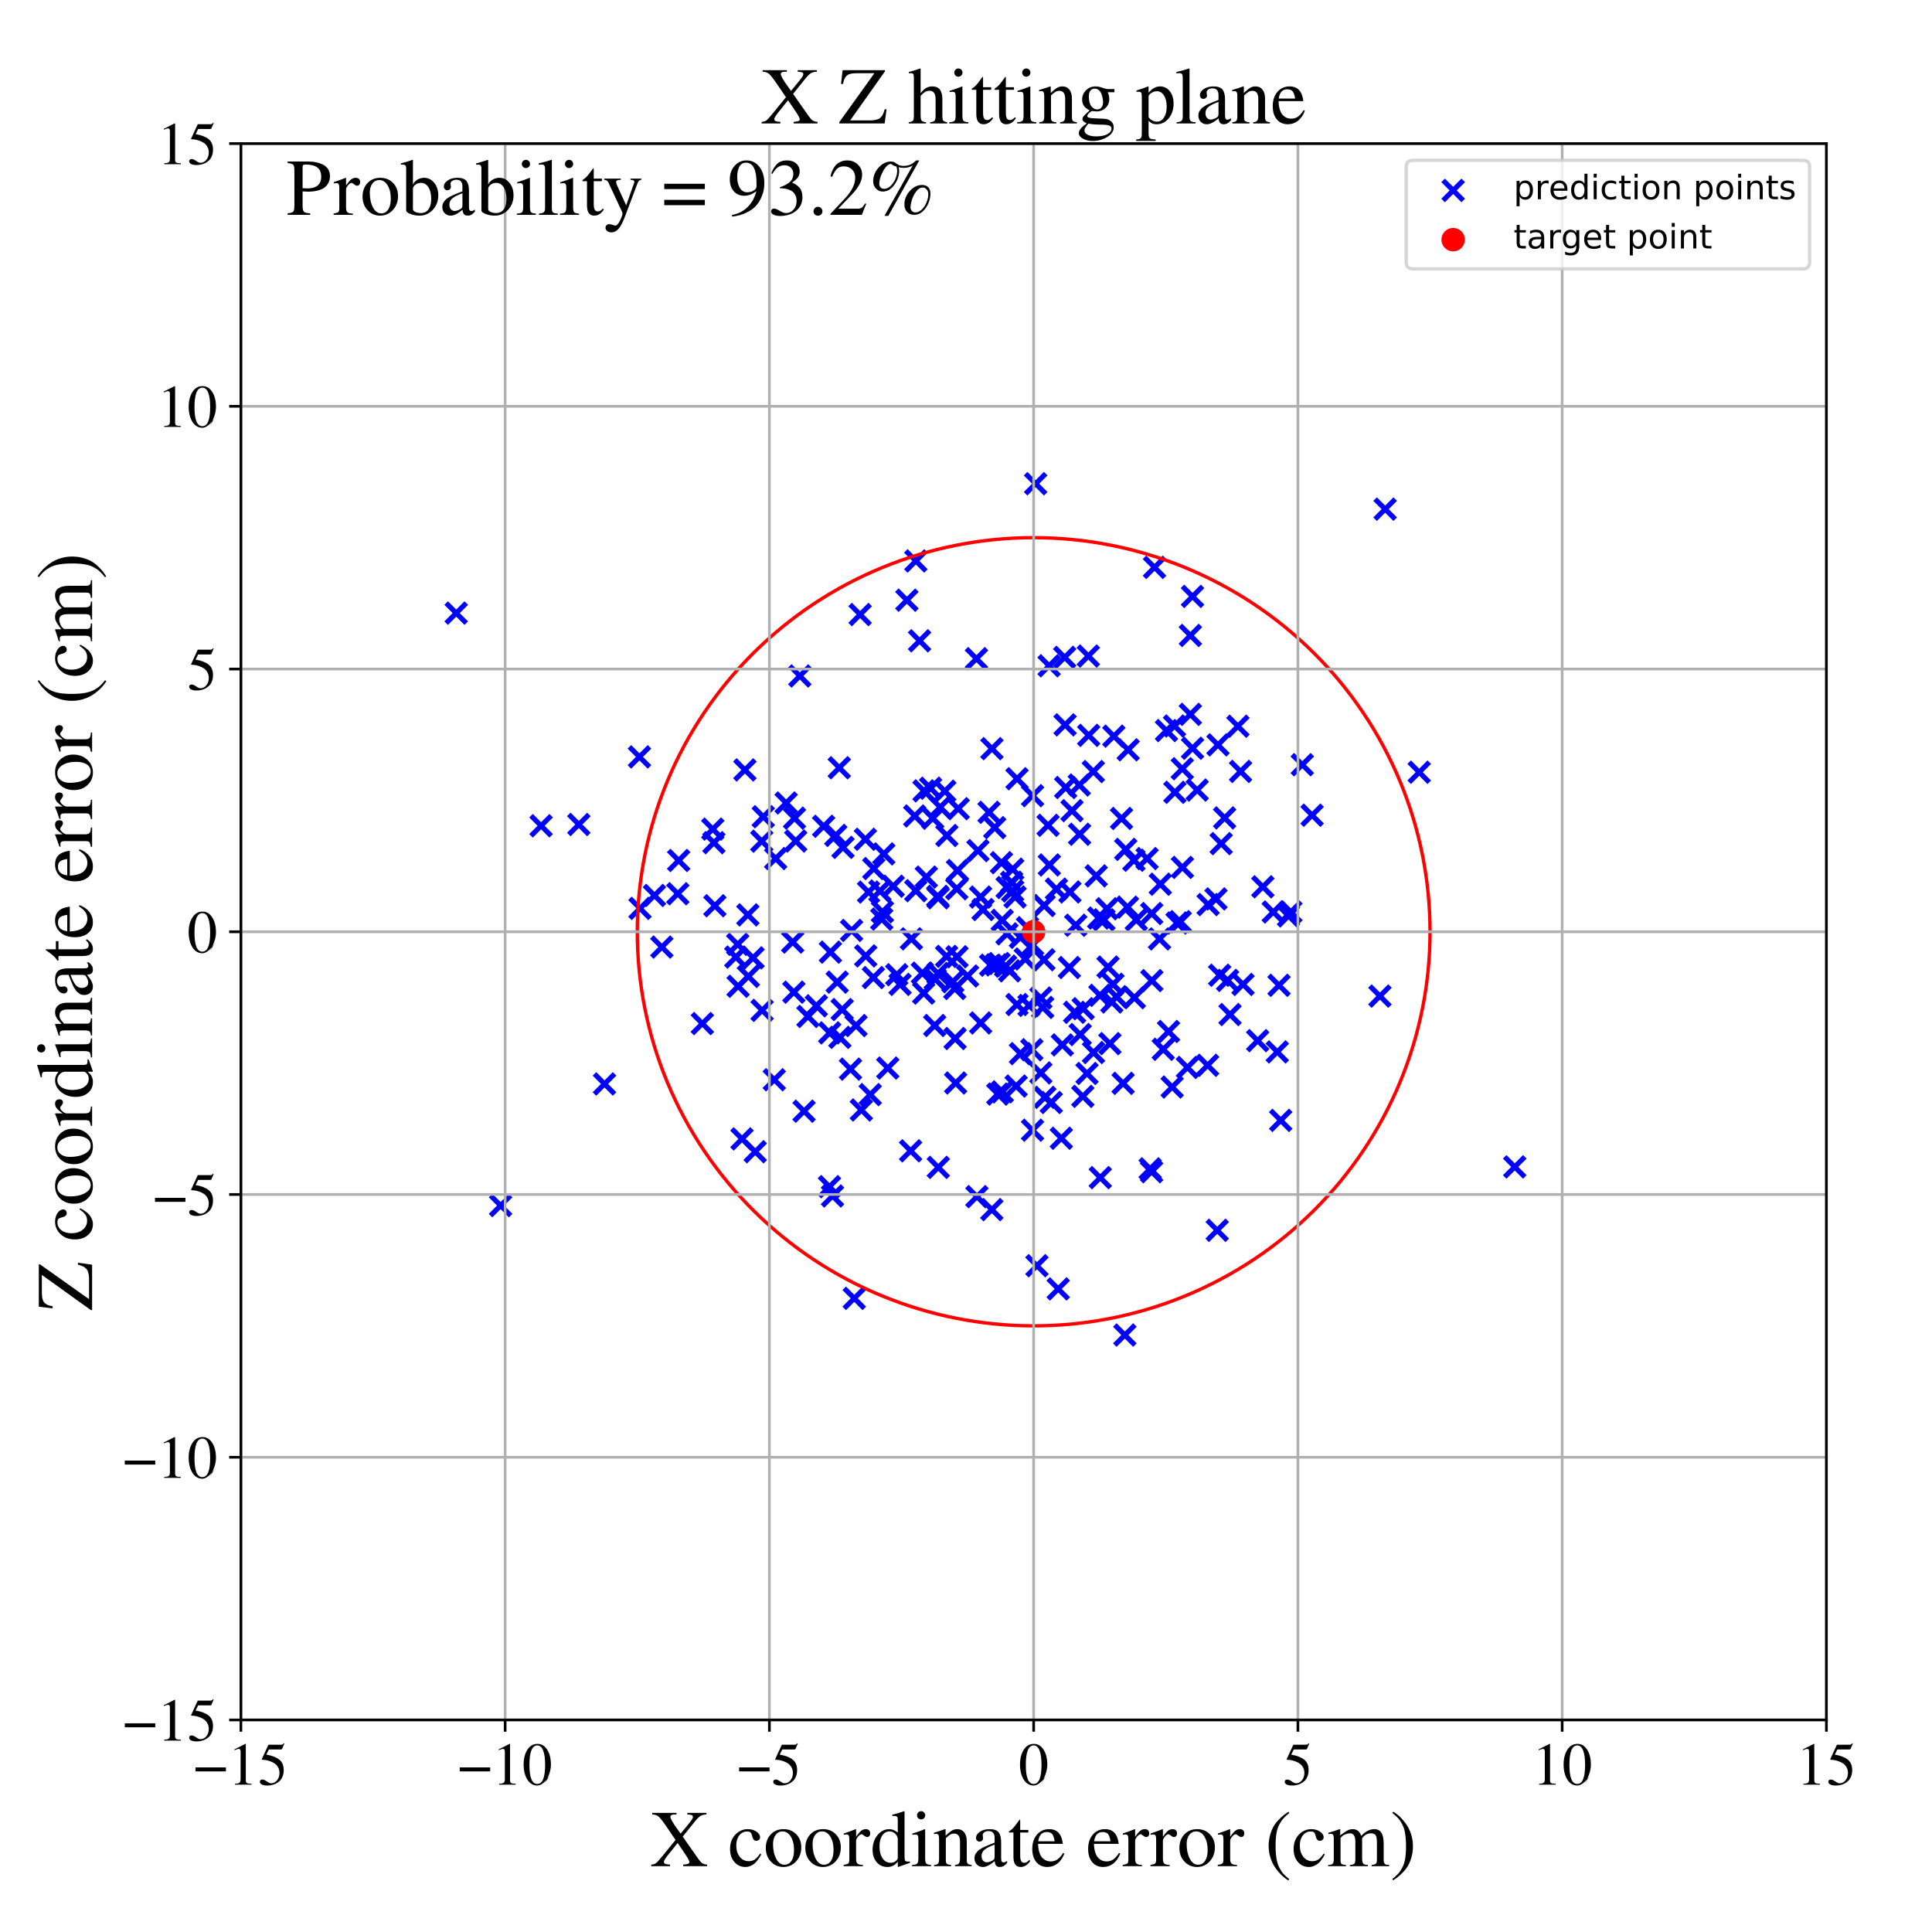 <?xml version="1.0" encoding="utf-8" standalone="no"?>
<!DOCTYPE svg PUBLIC "-//W3C//DTD SVG 1.1//EN"
  "http://www.w3.org/Graphics/SVG/1.1/DTD/svg11.dtd">
<!-- Created with matplotlib (https://matplotlib.org/) -->
<svg height="576pt" version="1.1" viewBox="0 0 576 576" width="576pt" xmlns="http://www.w3.org/2000/svg" xmlns:xlink="http://www.w3.org/1999/xlink">
 <defs>
  <style type="text/css">
*{stroke-linecap:butt;stroke-linejoin:round;}
  </style>
 </defs>
 <g id="figure_1">
  <g id="patch_1">
   <path d="M 0 576 
L 576 576 
L 576 0 
L 0 0 
z
" style="fill:#ffffff;"/>
  </g>
  <g id="axes_1">
   <g id="patch_2">
    <path d="M 71.822 512.784 
L 544.52 512.784 
L 544.52 42.802 
L 71.822 42.802 
z
" style="fill:#ffffff;"/>
   </g>
   <g id="PathCollection_1">
    <defs>
     <path d="M -3 3 
L 3 -3 
M -3 -3 
L 3 3 
" id="mce5f78b003" style="stroke:#0000ff;stroke-width:1.5;"/>
    </defs>
    <g clip-path="url(#pbf0dc89dc3)">
     <use style="fill:#0000ff;stroke:#0000ff;stroke-width:1.5;" x="282.227" xlink:href="#mce5f78b003" y="285.135"/>
     <use style="fill:#0000ff;stroke:#0000ff;stroke-width:1.5;" x="322.932" xlink:href="#mce5f78b003" y="300.729"/>
     <use style="fill:#0000ff;stroke:#0000ff;stroke-width:1.5;" x="243.377" xlink:href="#mce5f78b003" y="299.872"/>
     <use style="fill:#0000ff;stroke:#0000ff;stroke-width:1.5;" x="354.896" xlink:href="#mce5f78b003" y="189.455"/>
     <use style="fill:#0000ff;stroke:#0000ff;stroke-width:1.5;" x="258.104" xlink:href="#mce5f78b003" y="284.99"/>
     <use style="fill:#0000ff;stroke:#0000ff;stroke-width:1.5;" x="236.679" xlink:href="#mce5f78b003" y="295.802"/>
     <use style="fill:#0000ff;stroke:#0000ff;stroke-width:1.5;" x="362.53" xlink:href="#mce5f78b003" y="268"/>
     <use style="fill:#0000ff;stroke:#0000ff;stroke-width:1.5;" x="271.483" xlink:href="#mce5f78b003" y="343.105"/>
     <use style="fill:#0000ff;stroke:#0000ff;stroke-width:1.5;" x="302.64" xlink:href="#mce5f78b003" y="267.415"/>
     <use style="fill:#0000ff;stroke:#0000ff;stroke-width:1.5;" x="250.22" xlink:href="#mce5f78b003" y="228.893"/>
     <use style="fill:#0000ff;stroke:#0000ff;stroke-width:1.5;" x="332.079" xlink:href="#mce5f78b003" y="219.478"/>
     <use style="fill:#0000ff;stroke:#0000ff;stroke-width:1.5;" x="310.864" xlink:href="#mce5f78b003" y="300.349"/>
     <use style="fill:#0000ff;stroke:#0000ff;stroke-width:1.5;" x="352.481" xlink:href="#mce5f78b003" y="229.185"/>
     <use style="fill:#0000ff;stroke:#0000ff;stroke-width:1.5;" x="311.297" xlink:href="#mce5f78b003" y="269.973"/>
     <use style="fill:#0000ff;stroke:#0000ff;stroke-width:1.5;" x="266.295" xlink:href="#mce5f78b003" y="264.218"/>
     <use style="fill:#0000ff;stroke:#0000ff;stroke-width:1.5;" x="307.836" xlink:href="#mce5f78b003" y="336.948"/>
     <use style="fill:#0000ff;stroke:#0000ff;stroke-width:1.5;" x="343.368" xlink:href="#mce5f78b003" y="272.36"/>
     <use style="fill:#0000ff;stroke:#0000ff;stroke-width:1.5;" x="278.094" xlink:href="#mce5f78b003" y="243.949"/>
     <use style="fill:#0000ff;stroke:#0000ff;stroke-width:1.5;" x="363.627" xlink:href="#mce5f78b003" y="290.758"/>
     <use style="fill:#0000ff;stroke:#0000ff;stroke-width:1.5;" x="381.327" xlink:href="#mce5f78b003" y="293.754"/>
     <use style="fill:#0000ff;stroke:#0000ff;stroke-width:1.5;" x="247.573" xlink:href="#mce5f78b003" y="283.867"/>
     <use style="fill:#0000ff;stroke:#0000ff;stroke-width:1.5;" x="172.573" xlink:href="#mce5f78b003" y="245.808"/>
     <use style="fill:#0000ff;stroke:#0000ff;stroke-width:1.5;" x="190.808" xlink:href="#mce5f78b003" y="270.82"/>
     <use style="fill:#0000ff;stroke:#0000ff;stroke-width:1.5;" x="222.966" xlink:href="#mce5f78b003" y="272.76"/>
     <use style="fill:#0000ff;stroke:#0000ff;stroke-width:1.5;" x="239.719" xlink:href="#mce5f78b003" y="331.286"/>
     <use style="fill:#0000ff;stroke:#0000ff;stroke-width:1.5;" x="219.37" xlink:href="#mce5f78b003" y="285.342"/>
     <use style="fill:#0000ff;stroke:#0000ff;stroke-width:1.5;" x="279.568" xlink:href="#mce5f78b003" y="267.229"/>
     <use style="fill:#0000ff;stroke:#0000ff;stroke-width:1.5;" x="347.77" xlink:href="#mce5f78b003" y="217.81"/>
     <use style="fill:#0000ff;stroke:#0000ff;stroke-width:1.5;" x="285.465" xlink:href="#mce5f78b003" y="259.528"/>
     <use style="fill:#0000ff;stroke:#0000ff;stroke-width:1.5;" x="316.419" xlink:href="#mce5f78b003" y="339.347"/>
     <use style="fill:#0000ff;stroke:#0000ff;stroke-width:1.5;" x="307.627" xlink:href="#mce5f78b003" y="312.961"/>
     <use style="fill:#0000ff;stroke:#0000ff;stroke-width:1.5;" x="374.959" xlink:href="#mce5f78b003" y="310.252"/>
     <use style="fill:#0000ff;stroke:#0000ff;stroke-width:1.5;" x="312.782" xlink:href="#mce5f78b003" y="198.495"/>
     <use style="fill:#0000ff;stroke:#0000ff;stroke-width:1.5;" x="350.168" xlink:href="#mce5f78b003" y="216.444"/>
     <use style="fill:#0000ff;stroke:#0000ff;stroke-width:1.5;" x="258.951" xlink:href="#mce5f78b003" y="265.957"/>
     <use style="fill:#0000ff;stroke:#0000ff;stroke-width:1.5;" x="325.963" xlink:href="#mce5f78b003" y="230.031"/>
     <use style="fill:#0000ff;stroke:#0000ff;stroke-width:1.5;" x="360.187" xlink:href="#mce5f78b003" y="269.682"/>
     <use style="fill:#0000ff;stroke:#0000ff;stroke-width:1.5;" x="322.044" xlink:href="#mce5f78b003" y="308.432"/>
     <use style="fill:#0000ff;stroke:#0000ff;stroke-width:1.5;" x="33.67" xlink:href="#mce5f78b003" y="201.828"/>
     <use style="fill:#0000ff;stroke:#0000ff;stroke-width:1.5;" x="250.397" xlink:href="#mce5f78b003" y="309.275"/>
     <use style="fill:#0000ff;stroke:#0000ff;stroke-width:1.5;" x="327.545" xlink:href="#mce5f78b003" y="273.708"/>
     <use style="fill:#0000ff;stroke:#0000ff;stroke-width:1.5;" x="230.844" xlink:href="#mce5f78b003" y="321.912"/>
     <use style="fill:#0000ff;stroke:#0000ff;stroke-width:1.5;" x="190.643" xlink:href="#mce5f78b003" y="225.656"/>
     <use style="fill:#0000ff;stroke:#0000ff;stroke-width:1.5;" x="304.22" xlink:href="#mce5f78b003" y="279.452"/>
     <use style="fill:#0000ff;stroke:#0000ff;stroke-width:1.5;" x="292.35" xlink:href="#mce5f78b003" y="267.443"/>
     <use style="fill:#0000ff;stroke:#0000ff;stroke-width:1.5;" x="336.344" xlink:href="#mce5f78b003" y="223.54"/>
     <use style="fill:#0000ff;stroke:#0000ff;stroke-width:1.5;" x="321.863" xlink:href="#mce5f78b003" y="248.722"/>
     <use style="fill:#0000ff;stroke:#0000ff;stroke-width:1.5;" x="-1" xlink:href="#mce5f78b003" y="214.591"/>
     <use style="fill:#0000ff;stroke:#0000ff;stroke-width:1.5;" x="-1" xlink:href="#mce5f78b003" y="214.368"/>
     <use style="fill:#0000ff;stroke:#0000ff;stroke-width:1.5;" x="277.443" xlink:href="#mce5f78b003" y="234.995"/>
     <use style="fill:#0000ff;stroke:#0000ff;stroke-width:1.5;" x="388.265" xlink:href="#mce5f78b003" y="227.995"/>
     <use style="fill:#0000ff;stroke:#0000ff;stroke-width:1.5;" x="301.912" xlink:href="#mce5f78b003" y="265.635"/>
     <use style="fill:#0000ff;stroke:#0000ff;stroke-width:1.5;" x="297.873" xlink:href="#mce5f78b003" y="287.262"/>
     <use style="fill:#0000ff;stroke:#0000ff;stroke-width:1.5;" x="302.949" xlink:href="#mce5f78b003" y="323.794"/>
     <use style="fill:#0000ff;stroke:#0000ff;stroke-width:1.5;" x="330.897" xlink:href="#mce5f78b003" y="311.142"/>
     <use style="fill:#0000ff;stroke:#0000ff;stroke-width:1.5;" x="314.965" xlink:href="#mce5f78b003" y="265.08"/>
     <use style="fill:#0000ff;stroke:#0000ff;stroke-width:1.5;" x="354.007" xlink:href="#mce5f78b003" y="318.244"/>
     <use style="fill:#0000ff;stroke:#0000ff;stroke-width:1.5;" x="292.371" xlink:href="#mce5f78b003" y="304.981"/>
     <use style="fill:#0000ff;stroke:#0000ff;stroke-width:1.5;" x="234.375" xlink:href="#mce5f78b003" y="239.402"/>
     <use style="fill:#0000ff;stroke:#0000ff;stroke-width:1.5;" x="341.99" xlink:href="#mce5f78b003" y="255.971"/>
     <use style="fill:#0000ff;stroke:#0000ff;stroke-width:1.5;" x="268.336" xlink:href="#mce5f78b003" y="293.481"/>
     <use style="fill:#0000ff;stroke:#0000ff;stroke-width:1.5;" x="317.538" xlink:href="#mce5f78b003" y="216.101"/>
     <use style="fill:#0000ff;stroke:#0000ff;stroke-width:1.5;" x="227.208" xlink:href="#mce5f78b003" y="301.224"/>
     <use style="fill:#0000ff;stroke:#0000ff;stroke-width:1.5;" x="297.474" xlink:href="#mce5f78b003" y="326.184"/>
     <use style="fill:#0000ff;stroke:#0000ff;stroke-width:1.5;" x="221.215" xlink:href="#mce5f78b003" y="339.545"/>
     <use style="fill:#0000ff;stroke:#0000ff;stroke-width:1.5;" x="338.757" xlink:href="#mce5f78b003" y="274.234"/>
     <use style="fill:#0000ff;stroke:#0000ff;stroke-width:1.5;" x="354.881" xlink:href="#mce5f78b003" y="212.979"/>
     <use style="fill:#0000ff;stroke:#0000ff;stroke-width:1.5;" x="451.599" xlink:href="#mce5f78b003" y="347.895"/>
     <use style="fill:#0000ff;stroke:#0000ff;stroke-width:1.5;" x="298.559" xlink:href="#mce5f78b003" y="257.197"/>
     <use style="fill:#0000ff;stroke:#0000ff;stroke-width:1.5;" x="279.742" xlink:href="#mce5f78b003" y="348.037"/>
     <use style="fill:#0000ff;stroke:#0000ff;stroke-width:1.5;" x="202.083" xlink:href="#mce5f78b003" y="266.455"/>
     <use style="fill:#0000ff;stroke:#0000ff;stroke-width:1.5;" x="274.157" xlink:href="#mce5f78b003" y="191.044"/>
     <use style="fill:#0000ff;stroke:#0000ff;stroke-width:1.5;" x="260.386" xlink:href="#mce5f78b003" y="291.445"/>
     <use style="fill:#0000ff;stroke:#0000ff;stroke-width:1.5;" x="262.343" xlink:href="#mce5f78b003" y="265.637"/>
     <use style="fill:#0000ff;stroke:#0000ff;stroke-width:1.5;" x="364.074" xlink:href="#mce5f78b003" y="251.514"/>
     <use style="fill:#0000ff;stroke:#0000ff;stroke-width:1.5;" x="282.296" xlink:href="#mce5f78b003" y="249.094"/>
     <use style="fill:#0000ff;stroke:#0000ff;stroke-width:1.5;" x="311.508" xlink:href="#mce5f78b003" y="327.159"/>
     <use style="fill:#0000ff;stroke:#0000ff;stroke-width:1.5;" x="278.67" xlink:href="#mce5f78b003" y="305.741"/>
     <use style="fill:#0000ff;stroke:#0000ff;stroke-width:1.5;" x="411.407" xlink:href="#mce5f78b003" y="296.967"/>
     <use style="fill:#0000ff;stroke:#0000ff;stroke-width:1.5;" x="363.126" xlink:href="#mce5f78b003" y="222.072"/>
     <use style="fill:#0000ff;stroke:#0000ff;stroke-width:1.5;" x="195.117" xlink:href="#mce5f78b003" y="266.967"/>
     <use style="fill:#0000ff;stroke:#0000ff;stroke-width:1.5;" x="291.564" xlink:href="#mce5f78b003" y="253.601"/>
     <use style="fill:#0000ff;stroke:#0000ff;stroke-width:1.5;" x="253.562" xlink:href="#mce5f78b003" y="318.741"/>
     <use style="fill:#0000ff;stroke:#0000ff;stroke-width:1.5;" x="370.592" xlink:href="#mce5f78b003" y="293.493"/>
     <use style="fill:#0000ff;stroke:#0000ff;stroke-width:1.5;" x="336.131" xlink:href="#mce5f78b003" y="270.454"/>
     <use style="fill:#0000ff;stroke:#0000ff;stroke-width:1.5;" x="350.282" xlink:href="#mce5f78b003" y="236.21"/>
     <use style="fill:#0000ff;stroke:#0000ff;stroke-width:1.5;" x="332.853" xlink:href="#mce5f78b003" y="297.154"/>
     <use style="fill:#0000ff;stroke:#0000ff;stroke-width:1.5;" x="231.254" xlink:href="#mce5f78b003" y="255.962"/>
     <use style="fill:#0000ff;stroke:#0000ff;stroke-width:1.5;" x="384.159" xlink:href="#mce5f78b003" y="273.074"/>
     <use style="fill:#0000ff;stroke:#0000ff;stroke-width:1.5;" x="328.029" xlink:href="#mce5f78b003" y="351.094"/>
     <use style="fill:#0000ff;stroke:#0000ff;stroke-width:1.5;" x="351.868" xlink:href="#mce5f78b003" y="274.783"/>
     <use style="fill:#0000ff;stroke:#0000ff;stroke-width:1.5;" x="213.129" xlink:href="#mce5f78b003" y="270.035"/>
     <use style="fill:#0000ff;stroke:#0000ff;stroke-width:1.5;" x="324.58" xlink:href="#mce5f78b003" y="219.234"/>
     <use style="fill:#0000ff;stroke:#0000ff;stroke-width:1.5;" x="365.105" xlink:href="#mce5f78b003" y="243.843"/>
     <use style="fill:#0000ff;stroke:#0000ff;stroke-width:1.5;" x="304.234" xlink:href="#mce5f78b003" y="314.123"/>
     <use style="fill:#0000ff;stroke:#0000ff;stroke-width:1.5;" x="381.824" xlink:href="#mce5f78b003" y="334.026"/>
     <use style="fill:#0000ff;stroke:#0000ff;stroke-width:1.5;" x="224.509" xlink:href="#mce5f78b003" y="285.563"/>
     <use style="fill:#0000ff;stroke:#0000ff;stroke-width:1.5;" x="219.941" xlink:href="#mce5f78b003" y="281.552"/>
     <use style="fill:#0000ff;stroke:#0000ff;stroke-width:1.5;" x="197.32" xlink:href="#mce5f78b003" y="282.357"/>
     <use style="fill:#0000ff;stroke:#0000ff;stroke-width:1.5;" x="313.421" xlink:href="#mce5f78b003" y="328.698"/>
     <use style="fill:#0000ff;stroke:#0000ff;stroke-width:1.5;" x="285.688" xlink:href="#mce5f78b003" y="241.098"/>
     <use style="fill:#0000ff;stroke:#0000ff;stroke-width:1.5;" x="330.022" xlink:href="#mce5f78b003" y="270.932"/>
     <use style="fill:#0000ff;stroke:#0000ff;stroke-width:1.5;" x="326.813" xlink:href="#mce5f78b003" y="261.128"/>
     <use style="fill:#0000ff;stroke:#0000ff;stroke-width:1.5;" x="256.798" xlink:href="#mce5f78b003" y="330.926"/>
     <use style="fill:#0000ff;stroke:#0000ff;stroke-width:1.5;" x="263.492" xlink:href="#mce5f78b003" y="254.583"/>
     <use style="fill:#0000ff;stroke:#0000ff;stroke-width:1.5;" x="345.925" xlink:href="#mce5f78b003" y="263.609"/>
     <use style="fill:#0000ff;stroke:#0000ff;stroke-width:1.5;" x="259.448" xlink:href="#mce5f78b003" y="326.346"/>
     <use style="fill:#0000ff;stroke:#0000ff;stroke-width:1.5;" x="262.88" xlink:href="#mce5f78b003" y="274.016"/>
     <use style="fill:#0000ff;stroke:#0000ff;stroke-width:1.5;" x="369.064" xlink:href="#mce5f78b003" y="216.507"/>
     <use style="fill:#0000ff;stroke:#0000ff;stroke-width:1.5;" x="249.176" xlink:href="#mce5f78b003" y="249.058"/>
     <use style="fill:#0000ff;stroke:#0000ff;stroke-width:1.5;" x="327.924" xlink:href="#mce5f78b003" y="296.754"/>
     <use style="fill:#0000ff;stroke:#0000ff;stroke-width:1.5;" x="312.844" xlink:href="#mce5f78b003" y="257.877"/>
     <use style="fill:#0000ff;stroke:#0000ff;stroke-width:1.5;" x="334.369" xlink:href="#mce5f78b003" y="244.009"/>
     <use style="fill:#0000ff;stroke:#0000ff;stroke-width:1.5;" x="149.24" xlink:href="#mce5f78b003" y="359.422"/>
     <use style="fill:#0000ff;stroke:#0000ff;stroke-width:1.5;" x="330.335" xlink:href="#mce5f78b003" y="288.314"/>
     <use style="fill:#0000ff;stroke:#0000ff;stroke-width:1.5;" x="62.915" xlink:href="#mce5f78b003" y="-1"/>
     <use style="fill:#0000ff;stroke:#0000ff;stroke-width:1.5;" x="47.55" xlink:href="#mce5f78b003" y="-1"/>
     <use style="fill:#0000ff;stroke:#0000ff;stroke-width:1.5;" x="315.501" xlink:href="#mce5f78b003" y="384.27"/>
     <use style="fill:#0000ff;stroke:#0000ff;stroke-width:1.5;" x="338.07" xlink:href="#mce5f78b003" y="256.469"/>
     <use style="fill:#0000ff;stroke:#0000ff;stroke-width:1.5;" x="273.06" xlink:href="#mce5f78b003" y="167.24"/>
     <use style="fill:#0000ff;stroke:#0000ff;stroke-width:1.5;" x="355.529" xlink:href="#mce5f78b003" y="177.814"/>
     <use style="fill:#0000ff;stroke:#0000ff;stroke-width:1.5;" x="251.327" xlink:href="#mce5f78b003" y="252.634"/>
     <use style="fill:#0000ff;stroke:#0000ff;stroke-width:1.5;" x="284.744" xlink:href="#mce5f78b003" y="309.614"/>
     <use style="fill:#0000ff;stroke:#0000ff;stroke-width:1.5;" x="295.332" xlink:href="#mce5f78b003" y="287.756"/>
     <use style="fill:#0000ff;stroke:#0000ff;stroke-width:1.5;" x="236.328" xlink:href="#mce5f78b003" y="280.864"/>
     <use style="fill:#0000ff;stroke:#0000ff;stroke-width:1.5;" x="326.01" xlink:href="#mce5f78b003" y="313.797"/>
     <use style="fill:#0000ff;stroke:#0000ff;stroke-width:1.5;" x="270.375" xlink:href="#mce5f78b003" y="178.937"/>
     <use style="fill:#0000ff;stroke:#0000ff;stroke-width:1.5;" x="345.7" xlink:href="#mce5f78b003" y="279.922"/>
     <use style="fill:#0000ff;stroke:#0000ff;stroke-width:1.5;" x="335.36" xlink:href="#mce5f78b003" y="398.02"/>
     <use style="fill:#0000ff;stroke:#0000ff;stroke-width:1.5;" x="321.771" xlink:href="#mce5f78b003" y="234.037"/>
     <use style="fill:#0000ff;stroke:#0000ff;stroke-width:1.5;" x="278.812" xlink:href="#mce5f78b003" y="291.935"/>
     <use style="fill:#0000ff;stroke:#0000ff;stroke-width:1.5;" x="318.978" xlink:href="#mce5f78b003" y="265.92"/>
     <use style="fill:#0000ff;stroke:#0000ff;stroke-width:1.5;" x="384.859" xlink:href="#mce5f78b003" y="271.872"/>
     <use style="fill:#0000ff;stroke:#0000ff;stroke-width:1.5;" x="256.436" xlink:href="#mce5f78b003" y="183.218"/>
     <use style="fill:#0000ff;stroke:#0000ff;stroke-width:1.5;" x="376.5" xlink:href="#mce5f78b003" y="264.391"/>
     <use style="fill:#0000ff;stroke:#0000ff;stroke-width:1.5;" x="412.964" xlink:href="#mce5f78b003" y="151.796"/>
     <use style="fill:#0000ff;stroke:#0000ff;stroke-width:1.5;" x="202.339" xlink:href="#mce5f78b003" y="256.539"/>
     <use style="fill:#0000ff;stroke:#0000ff;stroke-width:1.5;" x="298.827" xlink:href="#mce5f78b003" y="325.522"/>
     <use style="fill:#0000ff;stroke:#0000ff;stroke-width:1.5;" x="391.182" xlink:href="#mce5f78b003" y="243.043"/>
     <use style="fill:#0000ff;stroke:#0000ff;stroke-width:1.5;" x="338.194" xlink:href="#mce5f78b003" y="297.445"/>
     <use style="fill:#0000ff;stroke:#0000ff;stroke-width:1.5;" x="276.17" xlink:href="#mce5f78b003" y="261.49"/>
     <use style="fill:#0000ff;stroke:#0000ff;stroke-width:1.5;" x="161.32" xlink:href="#mce5f78b003" y="246.193"/>
     <use style="fill:#0000ff;stroke:#0000ff;stroke-width:1.5;" x="248.2" xlink:href="#mce5f78b003" y="356.566"/>
     <use style="fill:#0000ff;stroke:#0000ff;stroke-width:1.5;" x="331.471" xlink:href="#mce5f78b003" y="298.727"/>
     <use style="fill:#0000ff;stroke:#0000ff;stroke-width:1.5;" x="291.254" xlink:href="#mce5f78b003" y="356.759"/>
     <use style="fill:#0000ff;stroke:#0000ff;stroke-width:1.5;" x="362.897" xlink:href="#mce5f78b003" y="366.794"/>
     <use style="fill:#0000ff;stroke:#0000ff;stroke-width:1.5;" x="237.231" xlink:href="#mce5f78b003" y="250.741"/>
     <use style="fill:#0000ff;stroke:#0000ff;stroke-width:1.5;" x="423.124" xlink:href="#mce5f78b003" y="230.228"/>
     <use style="fill:#0000ff;stroke:#0000ff;stroke-width:1.5;" x="285.254" xlink:href="#mce5f78b003" y="264.965"/>
     <use style="fill:#0000ff;stroke:#0000ff;stroke-width:1.5;" x="285.309" xlink:href="#mce5f78b003" y="285.246"/>
     <use style="fill:#0000ff;stroke:#0000ff;stroke-width:1.5;" x="310.333" xlink:href="#mce5f78b003" y="297.559"/>
     <use style="fill:#0000ff;stroke:#0000ff;stroke-width:1.5;" x="297.016" xlink:href="#mce5f78b003" y="287.669"/>
     <use style="fill:#0000ff;stroke:#0000ff;stroke-width:1.5;" x="303.196" xlink:href="#mce5f78b003" y="299.485"/>
     <use style="fill:#0000ff;stroke:#0000ff;stroke-width:1.5;" x="303.214" xlink:href="#mce5f78b003" y="232.163"/>
     <use style="fill:#0000ff;stroke:#0000ff;stroke-width:1.5;" x="247.359" xlink:href="#mce5f78b003" y="307.938"/>
     <use style="fill:#0000ff;stroke:#0000ff;stroke-width:1.5;" x="180.229" xlink:href="#mce5f78b003" y="323.164"/>
     <use style="fill:#0000ff;stroke:#0000ff;stroke-width:1.5;" x="260.511" xlink:href="#mce5f78b003" y="258.944"/>
     <use style="fill:#0000ff;stroke:#0000ff;stroke-width:1.5;" x="223.118" xlink:href="#mce5f78b003" y="291.104"/>
     <use style="fill:#0000ff;stroke:#0000ff;stroke-width:1.5;" x="369.856" xlink:href="#mce5f78b003" y="229.988"/>
     <use style="fill:#0000ff;stroke:#0000ff;stroke-width:1.5;" x="300.256" xlink:href="#mce5f78b003" y="264.605"/>
     <use style="fill:#0000ff;stroke:#0000ff;stroke-width:1.5;" x="275.478" xlink:href="#mce5f78b003" y="235.788"/>
     <use style="fill:#0000ff;stroke:#0000ff;stroke-width:1.5;" x="312.472" xlink:href="#mce5f78b003" y="246.051"/>
     <use style="fill:#0000ff;stroke:#0000ff;stroke-width:1.5;" x="253.895" xlink:href="#mce5f78b003" y="277.392"/>
     <use style="fill:#0000ff;stroke:#0000ff;stroke-width:1.5;" x="348.384" xlink:href="#mce5f78b003" y="307.524"/>
     <use style="fill:#0000ff;stroke:#0000ff;stroke-width:1.5;" x="272.713" xlink:href="#mce5f78b003" y="243.269"/>
     <use style="fill:#0000ff;stroke:#0000ff;stroke-width:1.5;" x="307.865" xlink:href="#mce5f78b003" y="281.716"/>
     <use style="fill:#0000ff;stroke:#0000ff;stroke-width:1.5;" x="295.702" xlink:href="#mce5f78b003" y="360.629"/>
     <use style="fill:#0000ff;stroke:#0000ff;stroke-width:1.5;" x="263.081" xlink:href="#mce5f78b003" y="271.846"/>
     <use style="fill:#0000ff;stroke:#0000ff;stroke-width:1.5;" x="306.783" xlink:href="#mce5f78b003" y="299.762"/>
     <use style="fill:#0000ff;stroke:#0000ff;stroke-width:1.5;" x="350.916" xlink:href="#mce5f78b003" y="275.179"/>
     <use style="fill:#0000ff;stroke:#0000ff;stroke-width:1.5;" x="254.684" xlink:href="#mce5f78b003" y="387.086"/>
     <use style="fill:#0000ff;stroke:#0000ff;stroke-width:1.5;" x="307.852" xlink:href="#mce5f78b003" y="237.226"/>
     <use style="fill:#0000ff;stroke:#0000ff;stroke-width:1.5;" x="317.715" xlink:href="#mce5f78b003" y="234.791"/>
     <use style="fill:#0000ff;stroke:#0000ff;stroke-width:1.5;" x="300.214" xlink:href="#mce5f78b003" y="278.413"/>
     <use style="fill:#0000ff;stroke:#0000ff;stroke-width:1.5;" x="306.332" xlink:href="#mce5f78b003" y="276.582"/>
     <use style="fill:#0000ff;stroke:#0000ff;stroke-width:1.5;" x="366.712" xlink:href="#mce5f78b003" y="302.474"/>
     <use style="fill:#0000ff;stroke:#0000ff;stroke-width:1.5;" x="255.204" xlink:href="#mce5f78b003" y="305.758"/>
     <use style="fill:#0000ff;stroke:#0000ff;stroke-width:1.5;" x="227.558" xlink:href="#mce5f78b003" y="243.502"/>
     <use style="fill:#0000ff;stroke:#0000ff;stroke-width:1.5;" x="284.654" xlink:href="#mce5f78b003" y="294.709"/>
     <use style="fill:#0000ff;stroke:#0000ff;stroke-width:1.5;" x="365.985" xlink:href="#mce5f78b003" y="292.291"/>
     <use style="fill:#0000ff;stroke:#0000ff;stroke-width:1.5;" x="318.803" xlink:href="#mce5f78b003" y="288.454"/>
     <use style="fill:#0000ff;stroke:#0000ff;stroke-width:1.5;" x="343.403" xlink:href="#mce5f78b003" y="292.359"/>
     <use style="fill:#0000ff;stroke:#0000ff;stroke-width:1.5;" x="209.396" xlink:href="#mce5f78b003" y="305.161"/>
     <use style="fill:#0000ff;stroke:#0000ff;stroke-width:1.5;" x="308.768" xlink:href="#mce5f78b003" y="144.213"/>
     <use style="fill:#0000ff;stroke:#0000ff;stroke-width:1.5;" x="322.831" xlink:href="#mce5f78b003" y="326.865"/>
     <use style="fill:#0000ff;stroke:#0000ff;stroke-width:1.5;" x="296.561" xlink:href="#mce5f78b003" y="246.744"/>
     <use style="fill:#0000ff;stroke:#0000ff;stroke-width:1.5;" x="335.626" xlink:href="#mce5f78b003" y="253.226"/>
     <use style="fill:#0000ff;stroke:#0000ff;stroke-width:1.5;" x="249.601" xlink:href="#mce5f78b003" y="292.808"/>
     <use style="fill:#0000ff;stroke:#0000ff;stroke-width:1.5;" x="274.986" xlink:href="#mce5f78b003" y="290.12"/>
     <use style="fill:#0000ff;stroke:#0000ff;stroke-width:1.5;" x="311.235" xlink:href="#mce5f78b003" y="286.133"/>
     <use style="fill:#0000ff;stroke:#0000ff;stroke-width:1.5;" x="319.598" xlink:href="#mce5f78b003" y="241.683"/>
     <use style="fill:#0000ff;stroke:#0000ff;stroke-width:1.5;" x="379.603" xlink:href="#mce5f78b003" y="271.903"/>
     <use style="fill:#0000ff;stroke:#0000ff;stroke-width:1.5;" x="271.725" xlink:href="#mce5f78b003" y="279.906"/>
     <use style="fill:#0000ff;stroke:#0000ff;stroke-width:1.5;" x="324.075" xlink:href="#mce5f78b003" y="320.039"/>
     <use style="fill:#0000ff;stroke:#0000ff;stroke-width:1.5;" x="294.866" xlink:href="#mce5f78b003" y="242.18"/>
     <use style="fill:#0000ff;stroke:#0000ff;stroke-width:1.5;" x="280.3" xlink:href="#mce5f78b003" y="240.661"/>
     <use style="fill:#0000ff;stroke:#0000ff;stroke-width:1.5;" x="360.03" xlink:href="#mce5f78b003" y="317.601"/>
     <use style="fill:#0000ff;stroke:#0000ff;stroke-width:1.5;" x="284.066" xlink:href="#mce5f78b003" y="292.694"/>
     <use style="fill:#0000ff;stroke:#0000ff;stroke-width:1.5;" x="329.123" xlink:href="#mce5f78b003" y="274.222"/>
     <use style="fill:#0000ff;stroke:#0000ff;stroke-width:1.5;" x="212.837" xlink:href="#mce5f78b003" y="251.236"/>
     <use style="fill:#0000ff;stroke:#0000ff;stroke-width:1.5;" x="331.818" xlink:href="#mce5f78b003" y="293.443"/>
     <use style="fill:#0000ff;stroke:#0000ff;stroke-width:1.5;" x="320.384" xlink:href="#mce5f78b003" y="301.807"/>
     <use style="fill:#0000ff;stroke:#0000ff;stroke-width:1.5;" x="247.303" xlink:href="#mce5f78b003" y="353.789"/>
     <use style="fill:#0000ff;stroke:#0000ff;stroke-width:1.5;" x="301.002" xlink:href="#mce5f78b003" y="289.445"/>
     <use style="fill:#0000ff;stroke:#0000ff;stroke-width:1.5;" x="309.15" xlink:href="#mce5f78b003" y="377.357"/>
     <use style="fill:#0000ff;stroke:#0000ff;stroke-width:1.5;" x="258.01" xlink:href="#mce5f78b003" y="250.221"/>
     <use style="fill:#0000ff;stroke:#0000ff;stroke-width:1.5;" x="136.01" xlink:href="#mce5f78b003" y="182.791"/>
     <use style="fill:#0000ff;stroke:#0000ff;stroke-width:1.5;" x="236.867" xlink:href="#mce5f78b003" y="243.92"/>
     <use style="fill:#0000ff;stroke:#0000ff;stroke-width:1.5;" x="343.336" xlink:href="#mce5f78b003" y="349.332"/>
     <use style="fill:#0000ff;stroke:#0000ff;stroke-width:1.5;" x="320.72" xlink:href="#mce5f78b003" y="275.847"/>
     <use style="fill:#0000ff;stroke:#0000ff;stroke-width:1.5;" x="220.055" xlink:href="#mce5f78b003" y="294.042"/>
     <use style="fill:#0000ff;stroke:#0000ff;stroke-width:1.5;" x="212.503" xlink:href="#mce5f78b003" y="247.189"/>
     <use style="fill:#0000ff;stroke:#0000ff;stroke-width:1.5;" x="275.391" xlink:href="#mce5f78b003" y="296.08"/>
     <use style="fill:#0000ff;stroke:#0000ff;stroke-width:1.5;" x="293.083" xlink:href="#mce5f78b003" y="271.17"/>
     <use style="fill:#0000ff;stroke:#0000ff;stroke-width:1.5;" x="324.478" xlink:href="#mce5f78b003" y="195.587"/>
     <use style="fill:#0000ff;stroke:#0000ff;stroke-width:1.5;" x="356.929" xlink:href="#mce5f78b003" y="235.547"/>
     <use style="fill:#0000ff;stroke:#0000ff;stroke-width:1.5;" x="301.931" xlink:href="#mce5f78b003" y="259.128"/>
     <use style="fill:#0000ff;stroke:#0000ff;stroke-width:1.5;" x="279.652" xlink:href="#mce5f78b003" y="290.232"/>
     <use style="fill:#0000ff;stroke:#0000ff;stroke-width:1.5;" x="316.717" xlink:href="#mce5f78b003" y="311.524"/>
     <use style="fill:#0000ff;stroke:#0000ff;stroke-width:1.5;" x="352.517" xlink:href="#mce5f78b003" y="258.605"/>
     <use style="fill:#0000ff;stroke:#0000ff;stroke-width:1.5;" x="279.695" xlink:href="#mce5f78b003" y="267.662"/>
     <use style="fill:#0000ff;stroke:#0000ff;stroke-width:1.5;" x="355.54" xlink:href="#mce5f78b003" y="223.081"/>
     <use style="fill:#0000ff;stroke:#0000ff;stroke-width:1.5;" x="344.203" xlink:href="#mce5f78b003" y="169.154"/>
     <use style="fill:#0000ff;stroke:#0000ff;stroke-width:1.5;" x="291.119" xlink:href="#mce5f78b003" y="196.375"/>
     <use style="fill:#0000ff;stroke:#0000ff;stroke-width:1.5;" x="281.684" xlink:href="#mce5f78b003" y="235.878"/>
     <use style="fill:#0000ff;stroke:#0000ff;stroke-width:1.5;" x="346.804" xlink:href="#mce5f78b003" y="312.837"/>
     <use style="fill:#0000ff;stroke:#0000ff;stroke-width:1.5;" x="310.313" xlink:href="#mce5f78b003" y="319.875"/>
     <use style="fill:#0000ff;stroke:#0000ff;stroke-width:1.5;" x="295.731" xlink:href="#mce5f78b003" y="223.201"/>
     <use style="fill:#0000ff;stroke:#0000ff;stroke-width:1.5;" x="240.88" xlink:href="#mce5f78b003" y="303.038"/>
     <use style="fill:#0000ff;stroke:#0000ff;stroke-width:1.5;" x="245.551" xlink:href="#mce5f78b003" y="246.35"/>
     <use style="fill:#0000ff;stroke:#0000ff;stroke-width:1.5;" x="298.789" xlink:href="#mce5f78b003" y="274.381"/>
     <use style="fill:#0000ff;stroke:#0000ff;stroke-width:1.5;" x="349.463" xlink:href="#mce5f78b003" y="324.081"/>
     <use style="fill:#0000ff;stroke:#0000ff;stroke-width:1.5;" x="342.894" xlink:href="#mce5f78b003" y="348.469"/>
     <use style="fill:#0000ff;stroke:#0000ff;stroke-width:1.5;" x="317.421" xlink:href="#mce5f78b003" y="195.976"/>
     <use style="fill:#0000ff;stroke:#0000ff;stroke-width:1.5;" x="273.03" xlink:href="#mce5f78b003" y="265.547"/>
     <use style="fill:#0000ff;stroke:#0000ff;stroke-width:1.5;" x="267.35" xlink:href="#mce5f78b003" y="290.61"/>
     <use style="fill:#0000ff;stroke:#0000ff;stroke-width:1.5;" x="264.675" xlink:href="#mce5f78b003" y="318.425"/>
     <use style="fill:#0000ff;stroke:#0000ff;stroke-width:1.5;" x="222.078" xlink:href="#mce5f78b003" y="229.546"/>
     <use style="fill:#0000ff;stroke:#0000ff;stroke-width:1.5;" x="288.466" xlink:href="#mce5f78b003" y="290.985"/>
     <use style="fill:#0000ff;stroke:#0000ff;stroke-width:1.5;" x="284.909" xlink:href="#mce5f78b003" y="322.88"/>
     <use style="fill:#0000ff;stroke:#0000ff;stroke-width:1.5;" x="227.114" xlink:href="#mce5f78b003" y="250.788"/>
     <use style="fill:#0000ff;stroke:#0000ff;stroke-width:1.5;" x="238.463" xlink:href="#mce5f78b003" y="201.527"/>
     <use style="fill:#0000ff;stroke:#0000ff;stroke-width:1.5;" x="572.292" xlink:href="#mce5f78b003" y="229.447"/>
     <use style="fill:#0000ff;stroke:#0000ff;stroke-width:1.5;" x="334.839" xlink:href="#mce5f78b003" y="322.979"/>
     <use style="fill:#0000ff;stroke:#0000ff;stroke-width:1.5;" x="251.087" xlink:href="#mce5f78b003" y="300.983"/>
     <use style="fill:#0000ff;stroke:#0000ff;stroke-width:1.5;" x="225.156" xlink:href="#mce5f78b003" y="343.367"/>
     <use style="fill:#0000ff;stroke:#0000ff;stroke-width:1.5;" x="380.8" xlink:href="#mce5f78b003" y="313.611"/>
     <use style="fill:#0000ff;stroke:#0000ff;stroke-width:1.5;" x="299.81" xlink:href="#mce5f78b003" y="288.038"/>
     <use style="fill:#0000ff;stroke:#0000ff;stroke-width:1.5;" x="305.671" xlink:href="#mce5f78b003" y="285.903"/>
     <use style="fill:#0000ff;stroke:#0000ff;stroke-width:1.5;" x="566.278" xlink:href="#mce5f78b003" y="251.161"/>
     <use style="fill:#0000ff;stroke:#0000ff;stroke-width:1.5;" x="301.602" xlink:href="#mce5f78b003" y="263.042"/>
    </g>
   </g>
   <g id="PathCollection_2">
    <defs>
     <path d="M 0 3 
C 0.796 3 1.559 2.684 2.121 2.121 
C 2.684 1.559 3 0.796 3 0 
C 3 -0.796 2.684 -1.559 2.121 -2.121 
C 1.559 -2.684 0.796 -3 0 -3 
C -0.796 -3 -1.559 -2.684 -2.121 -2.121 
C -2.684 -1.559 -3 -0.796 -3 0 
C -3 0.796 -2.684 1.559 -2.121 2.121 
C -1.559 2.684 -0.796 3 0 3 
z
" id="m5cfeb2c90c" style="stroke:#ff0000;"/>
    </defs>
    <g clip-path="url(#pbf0dc89dc3)">
     <use style="fill:#ff0000;stroke:#ff0000;" x="308.171" xlink:href="#m5cfeb2c90c" y="277.793"/>
    </g>
   </g>
   <g id="patch_3">
    <path clip-path="url(#pbf0dc89dc3)" d="M 308.171 395.288 
C 339.511 395.288 369.572 382.908 391.733 360.875 
C 413.894 338.841 426.346 308.953 426.346 277.793 
C 426.346 246.633 413.894 216.745 391.733 194.711 
C 369.572 172.677 339.511 160.297 308.171 160.297 
C 276.831 160.297 246.77 172.677 224.609 194.711 
C 202.448 216.745 189.997 246.633 189.997 277.793 
C 189.997 308.953 202.448 338.841 224.609 360.875 
C 246.77 382.908 276.831 395.288 308.171 395.288 
z
" style="fill:none;stroke:#ff0000;stroke-linejoin:miter;"/>
   </g>
   <g id="matplotlib.axis_1">
    <g id="xtick_1">
     <g id="line2d_1">
      <path clip-path="url(#pbf0dc89dc3)" d="M 71.822 512.784 
L 71.822 42.802 
" style="fill:none;stroke:#b0b0b0;stroke-linecap:square;stroke-width:0.8;"/>
     </g>
     <g id="line2d_2">
      <defs>
       <path d="M 0 0 
L 0 3.5 
" id="m5b0a5620c3" style="stroke:#000000;stroke-width:0.8;"/>
      </defs>
      <g>
       <use style="stroke:#000000;stroke-width:0.8;" x="71.822" xlink:href="#m5b0a5620c3" y="512.784"/>
      </g>
     </g>
     <g id="text_1">
      <!-- −15 -->
      <defs>
       <path d="M 3 22 
L 3 28.594 
L 53.406 28.594 
L 53.406 22 
z
" id="FreeSerif-8722"/>
       <path d="M 18.297 59.297 
Q 16.5 59.297 11.094 57.094 
L 11.094 58.5 
L 29.094 67.594 
L 29.906 67.406 
L 29.906 7.406 
Q 29.906 3.797 31.703 2.688 
Q 33.5 1.594 39.406 1.5 
L 39.406 0 
L 11.797 0 
L 11.797 1.5 
Q 17.406 1.703 19.344 3.141 
Q 21.297 4.594 21.297 9.297 
L 21.297 54.594 
Q 21.297 59.297 18.297 59.297 
z
" id="FreeSerif-49"/>
       <path d="M 35.703 19.406 
Q 35.703 24.703 33.344 28.797 
Q 31 32.906 27.641 35.156 
Q 24.297 37.406 20.141 38.844 
Q 16 40.297 12.953 40.75 
Q 9.906 41.203 7.594 41.203 
Q 6.406 41.203 6.406 42 
Q 6.406 42.297 6.5 42.5 
L 17.406 66.203 
L 38.297 66.203 
Q 39.906 66.203 40.844 66.703 
Q 41.797 67.203 42.906 68.797 
L 43.797 68.094 
L 40 59.203 
Q 39.594 58.297 37.703 58.297 
L 18.094 58.297 
L 13.906 49.797 
Q 28.5 47.203 35.594 41.344 
Q 42.703 35.5 42.703 24.203 
Q 42.703 18.297 40.844 13.688 
Q 39 9.094 36.141 6.297 
Q 33.297 3.5 29.547 1.703 
Q 25.797 -0.094 22.344 -0.75 
Q 18.906 -1.406 15.406 -1.406 
Q 9.797 -1.406 6.5 0.25 
Q 3.203 1.906 3.203 4.797 
Q 3.203 8.5 7.5 8.5 
Q 10.297 8.5 14.75 5.391 
Q 19.203 2.297 21.797 2.297 
Q 27.703 2.297 31.703 7.25 
Q 35.703 12.203 35.703 19.406 
z
" id="FreeSerif-53"/>
      </defs>
      <g transform="translate(57.746 532.077)scale(0.18 -0.18)">
       <use xlink:href="#FreeSerif-8722"/>
       <use x="56.4" xlink:href="#FreeSerif-49"/>
       <use x="106.4" xlink:href="#FreeSerif-53"/>
      </g>
     </g>
    </g>
    <g id="xtick_2">
     <g id="line2d_3">
      <path clip-path="url(#pbf0dc89dc3)" d="M 150.605 512.784 
L 150.605 42.802 
" style="fill:none;stroke:#b0b0b0;stroke-linecap:square;stroke-width:0.8;"/>
     </g>
     <g id="line2d_4">
      <g>
       <use style="stroke:#000000;stroke-width:0.8;" x="150.605" xlink:href="#m5b0a5620c3" y="512.784"/>
      </g>
     </g>
     <g id="text_2">
      <!-- −10 -->
      <defs>
       <path d="M 47.594 17.797 
Q 35.203 -1.406 25 -1.406 
Q 14.797 -1.406 8.594 8.391 
Q 2.406 18.203 2.406 33.594 
Q 2.406 48.094 8.594 57.844 
Q 14.797 67.594 25.406 67.594 
Q 35.203 67.594 41.391 58 
Q 47.594 48.406 47.594 33 
Q 47.594 17.797 35.203 -1.406 
z
M 25.094 65 
Q 12 65 12 32.703 
Q 12 1.203 25 1.203 
Q 38 1.203 38 32.797 
Q 38 48.5 34.703 56.75 
Q 31.406 65 25.094 65 
z
" id="FreeSerif-48"/>
      </defs>
      <g transform="translate(136.529 532.077)scale(0.18 -0.18)">
       <use xlink:href="#FreeSerif-8722"/>
       <use x="56.4" xlink:href="#FreeSerif-49"/>
       <use x="106.4" xlink:href="#FreeSerif-48"/>
      </g>
     </g>
    </g>
    <g id="xtick_3">
     <g id="line2d_5">
      <path clip-path="url(#pbf0dc89dc3)" d="M 229.388 512.784 
L 229.388 42.802 
" style="fill:none;stroke:#b0b0b0;stroke-linecap:square;stroke-width:0.8;"/>
     </g>
     <g id="line2d_6">
      <g>
       <use style="stroke:#000000;stroke-width:0.8;" x="229.388" xlink:href="#m5b0a5620c3" y="512.784"/>
      </g>
     </g>
     <g id="text_3">
      <!-- −5 -->
      <g transform="translate(219.812 532.077)scale(0.18 -0.18)">
       <use xlink:href="#FreeSerif-8722"/>
       <use x="56.4" xlink:href="#FreeSerif-53"/>
      </g>
     </g>
    </g>
    <g id="xtick_4">
     <g id="line2d_7">
      <path clip-path="url(#pbf0dc89dc3)" d="M 308.171 512.784 
L 308.171 42.802 
" style="fill:none;stroke:#b0b0b0;stroke-linecap:square;stroke-width:0.8;"/>
     </g>
     <g id="line2d_8">
      <g>
       <use style="stroke:#000000;stroke-width:0.8;" x="308.171" xlink:href="#m5b0a5620c3" y="512.784"/>
      </g>
     </g>
     <g id="text_4">
      <!-- 0 -->
      <g transform="translate(303.671 532.077)scale(0.18 -0.18)">
       <use xlink:href="#FreeSerif-48"/>
      </g>
     </g>
    </g>
    <g id="xtick_5">
     <g id="line2d_9">
      <path clip-path="url(#pbf0dc89dc3)" d="M 386.954 512.784 
L 386.954 42.802 
" style="fill:none;stroke:#b0b0b0;stroke-linecap:square;stroke-width:0.8;"/>
     </g>
     <g id="line2d_10">
      <g>
       <use style="stroke:#000000;stroke-width:0.8;" x="386.954" xlink:href="#m5b0a5620c3" y="512.784"/>
      </g>
     </g>
     <g id="text_5">
      <!-- 5 -->
      <g transform="translate(382.454 532.077)scale(0.18 -0.18)">
       <use xlink:href="#FreeSerif-53"/>
      </g>
     </g>
    </g>
    <g id="xtick_6">
     <g id="line2d_11">
      <path clip-path="url(#pbf0dc89dc3)" d="M 465.737 512.784 
L 465.737 42.802 
" style="fill:none;stroke:#b0b0b0;stroke-linecap:square;stroke-width:0.8;"/>
     </g>
     <g id="line2d_12">
      <g>
       <use style="stroke:#000000;stroke-width:0.8;" x="465.737" xlink:href="#m5b0a5620c3" y="512.784"/>
      </g>
     </g>
     <g id="text_6">
      <!-- 10 -->
      <g transform="translate(456.737 532.077)scale(0.18 -0.18)">
       <use xlink:href="#FreeSerif-49"/>
       <use x="50" xlink:href="#FreeSerif-48"/>
      </g>
     </g>
    </g>
    <g id="xtick_7">
     <g id="line2d_13">
      <path clip-path="url(#pbf0dc89dc3)" d="M 544.52 512.784 
L 544.52 42.802 
" style="fill:none;stroke:#b0b0b0;stroke-linecap:square;stroke-width:0.8;"/>
     </g>
     <g id="line2d_14">
      <g>
       <use style="stroke:#000000;stroke-width:0.8;" x="544.52" xlink:href="#m5b0a5620c3" y="512.784"/>
      </g>
     </g>
     <g id="text_7">
      <!-- 15 -->
      <g transform="translate(535.52 532.077)scale(0.18 -0.18)">
       <use xlink:href="#FreeSerif-49"/>
       <use x="50" xlink:href="#FreeSerif-53"/>
      </g>
     </g>
    </g>
    <g id="text_8">
     <!-- X coordinate error (cm) -->
     <defs>
      <path d="M 69.594 66.203 
L 69.594 64.297 
Q 64.703 64 62.047 62.344 
Q 59.406 60.703 54.703 54.906 
L 40.094 36.703 
L 59.297 9.297 
Q 62.297 5 64.297 3.703 
Q 66.297 2.406 70.406 1.906 
L 70.406 0 
L 40.703 0 
L 40.703 1.906 
Q 44.797 2.297 46.594 2.938 
Q 48.406 3.594 48.406 5 
Q 48.406 7.203 43.297 14.797 
L 33.797 28.797 
L 21.906 14 
Q 16.703 7.5 16.703 5.406 
Q 16.703 3.703 18.297 2.953 
Q 19.906 2.203 24.297 1.906 
L 24.297 0 
L 1 0 
L 1 1.906 
Q 4.906 2.203 7 3.797 
Q 9.094 5.406 15.5 13.297 
L 31.203 32.594 
L 20.297 48.594 
Q 13.297 58.906 10.25 61.5 
Q 7.203 64.094 2.203 64.297 
L 2.203 66.203 
L 32.406 66.203 
L 32.406 64.297 
L 29.594 64.203 
Q 24.797 64.094 24.797 61.297 
Q 24.797 58.094 33.297 46.297 
L 37.5 40.406 
L 48.797 54.203 
Q 52.797 59.203 52.797 61.094 
Q 52.797 62.797 51.344 63.438 
Q 49.906 64.094 45.797 64.297 
L 45.797 66.203 
z
" id="FreeSerif-88"/>
      <path id="FreeSerif-32"/>
      <path d="M 2.5 21.297 
Q 2.5 32.406 9.047 39.203 
Q 15.594 46 24.406 46 
Q 30.703 46 35.25 42.953 
Q 39.797 39.906 39.797 35.703 
Q 39.797 34 38.391 32.75 
Q 37 31.5 35 31.5 
Q 31.594 31.5 30.297 36.094 
L 29.703 38.297 
Q 28.906 41.094 27.703 42.094 
Q 26.5 43.094 23.797 43.094 
Q 17.703 43.094 13.953 38.25 
Q 10.203 33.406 10.203 25.703 
Q 10.203 17.094 14.547 11.641 
Q 18.906 6.203 25.703 6.203 
Q 30 6.203 33.094 8.25 
Q 36.203 10.297 39.797 15.594 
L 41.203 14.703 
Q 40.203 12.703 39.453 11.391 
Q 38.703 10.094 36.75 7.5 
Q 34.797 4.906 32.891 3.297 
Q 31 1.703 27.891 0.344 
Q 24.797 -1 21.5 -1 
Q 13.203 -1 7.844 5.25 
Q 2.5 11.5 2.5 21.297 
z
" id="FreeSerif-99"/>
      <path d="M 24.594 46 
Q 34.203 46 40.391 39.594 
Q 46.594 33.203 46.594 23.406 
Q 46.594 13 40.188 6 
Q 33.797 -1 24.391 -1 
Q 15 -1 8.75 5.75 
Q 2.5 12.5 2.5 22.594 
Q 2.5 32.906 8.641 39.453 
Q 14.797 46 24.594 46 
z
M 11.5 27.5 
Q 11.5 16.797 15.391 9.297 
Q 19.297 1.797 25.594 1.797 
Q 31.203 1.797 34.391 6.594 
Q 37.594 11.406 37.594 19.906 
Q 37.594 30.203 33.594 36.703 
Q 29.594 43.203 23.297 43.203 
Q 18 43.203 14.75 38.891 
Q 11.5 34.594 11.5 27.5 
z
" id="FreeSerif-111"/>
      <path d="M 30.094 36.203 
Q 28.594 36.203 26.391 37.953 
Q 24.203 39.703 23.5 39.703 
Q 21.5 39.703 19 36.797 
Q 16.5 33.906 16.5 31.5 
L 16.5 9 
Q 16.5 4.703 18.203 3.203 
Q 19.906 1.703 25 1.5 
L 25 0 
L 1 0 
L 1 1.5 
Q 5.797 2.406 6.938 3.5 
Q 8.094 4.594 8.094 8.406 
L 8.094 33.406 
Q 8.094 36.703 7.344 38.047 
Q 6.594 39.406 4.703 39.406 
Q 3.094 39.406 1.203 39 
L 1.203 40.594 
Q 9.203 43.203 16 46 
L 16.5 45.797 
L 16.5 36.594 
Q 20.203 41.906 22.797 43.953 
Q 25.406 46 28.5 46 
Q 31.094 46 32.547 44.594 
Q 34 43.203 34 40.703 
Q 34 38.594 32.953 37.391 
Q 31.906 36.203 30.094 36.203 
z
" id="FreeSerif-114"/>
      <path d="M 34.203 -1 
L 33.797 -0.703 
L 33.797 5.703 
Q 29 -1 21 -1 
Q 12.703 -1 7.594 4.953 
Q 2.5 10.906 2.5 20.5 
Q 2.5 31.094 8.594 38.547 
Q 14.703 46 23.297 46 
Q 28.703 46 33.797 41.703 
L 33.797 57.297 
Q 33.797 60.406 32.891 61.406 
Q 32 62.406 29.203 62.406 
Q 27.797 62.406 27 62.297 
L 27 63.906 
Q 36.094 66.297 41.703 68.297 
L 42.203 68.094 
L 42.203 11.406 
Q 42.203 7.906 43.047 6.797 
Q 43.906 5.703 46.594 5.703 
Q 47.094 5.703 48.906 5.797 
L 48.906 4.203 
z
M 24.906 4.203 
Q 28.703 4.203 31.25 6.344 
Q 33.797 8.5 33.797 10.203 
L 33.797 33.203 
Q 33.797 37.203 30.688 40.203 
Q 27.594 43.203 23.594 43.203 
Q 17.906 43.203 14.5 38.094 
Q 11.094 33 11.094 24.5 
Q 11.094 15.297 14.891 9.75 
Q 18.703 4.203 24.906 4.203 
z
" id="FreeSerif-100"/>
      <path d="M 6.203 39.297 
Q 4 39.297 2 39 
L 2 40.5 
Q 9 42.5 17.5 46 
L 17.906 45.703 
L 17.906 10.203 
Q 17.906 4.797 19.156 3.344 
Q 20.406 1.906 25.297 1.5 
L 25.297 0 
L 1.594 0 
L 1.594 1.5 
Q 6.797 1.797 8.141 3.297 
Q 9.5 4.797 9.5 10.203 
L 9.5 33.406 
Q 9.5 36.703 8.75 38 
Q 8 39.297 6.203 39.297 
z
M 12.797 68.297 
Q 15 68.297 16.5 66.797 
Q 18 65.297 18 63.203 
Q 18 61 16.5 59.547 
Q 15 58.094 12.797 58.094 
Q 10.703 58.094 9.25 59.594 
Q 7.797 61.094 7.797 63.188 
Q 7.797 65.297 9.297 66.797 
Q 10.797 68.297 12.797 68.297 
z
" id="FreeSerif-105"/>
      <path d="M 1 39.797 
L 1 41.5 
Q 8.406 43.703 14.797 46 
L 15.5 45.797 
L 15.5 37.906 
Q 20.594 42.703 23.547 44.344 
Q 26.5 46 30 46 
Q 35.5 46 38.641 42.047 
Q 41.797 38.094 41.797 31 
L 41.797 8.094 
Q 41.797 4.406 43 3.156 
Q 44.203 1.906 47.906 1.5 
L 47.906 0 
L 27.094 0 
L 27.094 1.5 
Q 30.906 1.797 32.156 3.5 
Q 33.406 5.203 33.406 9.906 
L 33.406 30.797 
Q 33.406 40.5 26.094 40.5 
Q 23.594 40.5 21.5 39.344 
Q 19.406 38.203 15.797 34.797 
L 15.797 6.703 
Q 15.797 4 17.188 2.891 
Q 18.594 1.797 22.406 1.5 
L 22.406 0 
L 1.203 0 
L 1.203 1.5 
Q 5 1.797 6.203 3.25 
Q 7.406 4.703 7.406 9 
L 7.406 33.797 
Q 7.406 37.5 6.594 38.844 
Q 5.797 40.203 3.703 40.203 
Q 1.797 40.203 1 39.797 
z
" id="FreeSerif-110"/>
      <path d="M 2.5 9.703 
Q 2.5 11.5 2.891 13.047 
Q 3.297 14.594 4.297 15.938 
Q 5.297 17.297 6.188 18.391 
Q 7.094 19.5 8.891 20.641 
Q 10.703 21.797 11.891 22.547 
Q 13.094 23.297 15.547 24.344 
Q 18 25.406 19.297 25.953 
Q 20.594 26.5 23.391 27.594 
Q 26.203 28.703 27.5 29.203 
L 27.5 35.297 
Q 27.5 43.594 19.906 43.594 
Q 16.906 43.594 14.797 42.141 
Q 12.703 40.703 12.703 38.703 
Q 12.703 37.906 12.953 36.5 
Q 13.203 35.094 13.203 34.703 
Q 13.203 33 11.844 31.75 
Q 10.5 30.5 8.703 30.5 
Q 7 30.5 5.703 31.797 
Q 4.406 33.094 4.406 34.797 
Q 4.406 39.5 9.25 42.75 
Q 14.094 46 21.203 46 
Q 29.406 46 32.5 42.047 
Q 35.594 38.094 35.594 30 
L 35.594 10.5 
Q 35.594 7.203 36.25 5.953 
Q 36.906 4.703 38.594 4.703 
Q 40.703 4.703 43 6.594 
L 43 4 
Q 40.406 1.094 38.453 0.047 
Q 36.5 -1 34 -1 
Q 30.906 -1 29.453 0.703 
Q 28 2.406 27.594 6.297 
Q 19 -1 13 -1 
Q 8.406 -1 5.453 2 
Q 2.5 5 2.5 9.703 
z
M 27.5 12.297 
L 27.5 26.797 
Q 18.5 23.5 14.891 20.391 
Q 11.297 17.297 11.297 12.906 
Q 11.297 8.797 13.297 6.797 
Q 15.297 4.797 17.594 4.797 
Q 21 4.797 24.906 7.094 
Q 26.5 8 27 9 
Q 27.5 10 27.5 12.297 
z
" id="FreeSerif-97"/>
      <path d="M 25.906 45 
L 25.906 41.797 
L 15.797 41.797 
L 15.797 13.203 
Q 15.797 8.5 17 6.344 
Q 18.203 4.203 21 4.203 
Q 24.094 4.203 27 7.703 
L 28.297 6.594 
Q 23.5 -1 16.297 -1 
Q 7.406 -1 7.406 11.703 
L 7.406 41.797 
L 2.094 41.797 
Q 1.703 42.094 1.703 42.5 
Q 1.703 43 2 43.297 
Q 2.297 43.594 3.141 44.141 
Q 4 44.703 5.203 45.641 
Q 6.406 46.594 8.5 49.094 
Q 10.594 51.594 13.094 55.094 
Q 14.703 57.406 15.094 57.906 
Q 15.797 57.906 15.797 56.594 
L 15.797 45 
z
" id="FreeSerif-116"/>
      <path d="M 9.703 27.703 
Q 9.906 21.406 11.406 16.844 
Q 12.906 12.297 15.297 10.047 
Q 17.703 7.797 20.141 6.844 
Q 22.594 5.906 25.297 5.906 
Q 30.094 5.906 33.641 8.297 
Q 37.203 10.703 40.797 16.406 
L 42.406 15.703 
Q 39.297 7.594 33.797 3.297 
Q 28.297 -1 21.203 -1 
Q 12.594 -1 7.547 5.047 
Q 2.5 11.094 2.5 21.406 
Q 2.5 32.5 8.344 39.25 
Q 14.203 46 23.406 46 
Q 31 46 35.203 41.453 
Q 39.406 36.906 40.5 27.703 
z
M 9.906 30.906 
L 30.297 30.906 
Q 29.297 37.406 27.188 39.906 
Q 25.094 42.406 20.5 42.406 
Q 11.5 42.406 9.906 30.906 
z
" id="FreeSerif-101"/>
      <path d="M 29.203 -17.703 
Q 26.594 -16.094 23.797 -13.844 
Q 21 -11.594 17.453 -7.594 
Q 13.906 -3.594 11.203 0.953 
Q 8.5 5.5 6.641 11.891 
Q 4.797 18.297 4.797 25.203 
Q 4.797 32.406 6.641 38.844 
Q 8.5 45.297 11 49.547 
Q 13.5 53.797 17.344 57.75 
Q 21.203 61.703 23.703 63.594 
Q 26.203 65.5 29.5 67.594 
L 30.406 66 
Q 26 62.406 23.297 59.5 
Q 20.594 56.594 18.094 51.938 
Q 15.594 47.297 14.5 40.844 
Q 13.406 34.406 13.406 25.5 
Q 13.406 16.203 14.5 9.5 
Q 15.594 2.797 18.094 -1.953 
Q 20.594 -6.703 23.297 -9.703 
Q 26 -12.703 30.406 -16.094 
z
" id="FreeSerif-40"/>
      <path d="M 1.297 39.797 
L 1.297 41.5 
Q 8.5 43.5 15.297 46 
L 16 45.797 
L 16 38.297 
Q 22.203 43 25.203 44.5 
Q 28.203 46 31.5 46 
Q 39.406 46 42.094 37.594 
Q 49.906 46 58.406 46 
Q 70 46 70 28.203 
L 70 7.594 
Q 70 2 74.297 1.703 
L 76.906 1.5 
L 76.906 0 
L 55 0 
L 55 1.5 
Q 59.406 2 60.5 3.203 
Q 61.594 4.406 61.594 8.703 
L 61.594 29.797 
Q 61.594 36 60 38.391 
Q 58.406 40.797 54.094 40.797 
Q 47.5 40.797 43.203 34.703 
L 43.203 9.5 
Q 43.203 4.797 44.641 3.188 
Q 46.094 1.594 50.406 1.5 
L 50.406 0 
L 28 0 
L 28 1.5 
Q 32.297 1.797 33.547 3.094 
Q 34.797 4.406 34.797 8.594 
L 34.797 30.297 
Q 34.797 40.797 28.203 40.797 
Q 25.406 40.797 21.953 39.391 
Q 18.5 38 16.406 34.906 
L 16.406 6.703 
Q 16.406 3.797 17.797 2.75 
Q 19.203 1.703 23.203 1.5 
L 23.203 0 
L 1 0 
L 1 1.5 
Q 5.203 1.594 6.594 3 
Q 8 4.406 8 8.5 
L 8 33.797 
Q 8 37.406 7.25 38.797 
Q 6.5 40.203 4.5 40.203 
Q 3 40.203 1.297 39.797 
z
" id="FreeSerif-109"/>
      <path d="M 4.047 67.703 
Q 6.656 66.094 9.453 63.844 
Q 12.25 61.594 15.797 57.594 
Q 19.344 53.594 22.047 49.047 
Q 24.75 44.5 26.594 38.094 
Q 28.453 31.703 28.453 24.797 
Q 28.453 17.594 26.594 11.141 
Q 24.75 4.703 22.25 0.453 
Q 19.75 -3.797 15.891 -7.75 
Q 12.047 -11.703 9.547 -13.594 
Q 7.047 -15.5 3.75 -17.594 
L 2.844 -16 
Q 7.25 -12.406 9.953 -9.5 
Q 12.656 -6.594 15.156 -1.938 
Q 17.656 2.703 18.75 9.141 
Q 19.844 15.594 19.844 24.5 
Q 19.844 33.797 18.75 40.5 
Q 17.656 47.203 15.156 51.953 
Q 12.656 56.703 9.953 59.703 
Q 7.25 62.703 2.844 66.094 
z
" id="FreeSerif-41"/>
     </defs>
     <g transform="translate(193.922 556.375)scale(0.24 -0.24)">
      <use xlink:href="#FreeSerif-88"/>
      <use x="71.4" xlink:href="#FreeSerif-32"/>
      <use x="96.4" xlink:href="#FreeSerif-99"/>
      <use x="140.784" xlink:href="#FreeSerif-111"/>
      <use x="189.884" xlink:href="#FreeSerif-111"/>
      <use x="238.969" xlink:href="#FreeSerif-114"/>
      <use x="273.453" xlink:href="#FreeSerif-100"/>
      <use x="323.353" xlink:href="#FreeSerif-105"/>
      <use x="351.137" xlink:href="#FreeSerif-110"/>
      <use x="400.037" xlink:href="#FreeSerif-97"/>
      <use x="443.522" xlink:href="#FreeSerif-116"/>
      <use x="471.822" xlink:href="#FreeSerif-101"/>
      <use x="516.222" xlink:href="#FreeSerif-32"/>
      <use x="541.222" xlink:href="#FreeSerif-101"/>
      <use x="585.606" xlink:href="#FreeSerif-114"/>
      <use x="620.106" xlink:href="#FreeSerif-114"/>
      <use x="654.59" xlink:href="#FreeSerif-111"/>
      <use x="703.675" xlink:href="#FreeSerif-114"/>
      <use x="738.175" xlink:href="#FreeSerif-32"/>
      <use x="763.175" xlink:href="#FreeSerif-40"/>
      <use x="796.475" xlink:href="#FreeSerif-99"/>
      <use x="840.859" xlink:href="#FreeSerif-109"/>
      <use x="918.759" xlink:href="#FreeSerif-41"/>
     </g>
    </g>
   </g>
   <g id="matplotlib.axis_2">
    <g id="ytick_1">
     <g id="line2d_15">
      <path clip-path="url(#pbf0dc89dc3)" d="M 71.822 512.784 
L 544.52 512.784 
" style="fill:none;stroke:#b0b0b0;stroke-linecap:square;stroke-width:0.8;"/>
     </g>
     <g id="line2d_16">
      <defs>
       <path d="M 0 0 
L -3.5 0 
" id="mff1b14b214" style="stroke:#000000;stroke-width:0.8;"/>
      </defs>
      <g>
       <use style="stroke:#000000;stroke-width:0.8;" x="71.822" xlink:href="#mff1b14b214" y="512.784"/>
      </g>
     </g>
     <g id="text_9">
      <!-- −15 -->
      <g transform="translate(36.669 518.931)scale(0.18 -0.18)">
       <use xlink:href="#FreeSerif-8722"/>
       <use x="56.4" xlink:href="#FreeSerif-49"/>
       <use x="106.4" xlink:href="#FreeSerif-53"/>
      </g>
     </g>
    </g>
    <g id="ytick_2">
     <g id="line2d_17">
      <path clip-path="url(#pbf0dc89dc3)" d="M 71.822 434.454 
L 544.52 434.454 
" style="fill:none;stroke:#b0b0b0;stroke-linecap:square;stroke-width:0.8;"/>
     </g>
     <g id="line2d_18">
      <g>
       <use style="stroke:#000000;stroke-width:0.8;" x="71.822" xlink:href="#mff1b14b214" y="434.454"/>
      </g>
     </g>
     <g id="text_10">
      <!-- −10 -->
      <g transform="translate(36.669 440.6)scale(0.18 -0.18)">
       <use xlink:href="#FreeSerif-8722"/>
       <use x="56.4" xlink:href="#FreeSerif-49"/>
       <use x="106.4" xlink:href="#FreeSerif-48"/>
      </g>
     </g>
    </g>
    <g id="ytick_3">
     <g id="line2d_19">
      <path clip-path="url(#pbf0dc89dc3)" d="M 71.822 356.123 
L 544.52 356.123 
" style="fill:none;stroke:#b0b0b0;stroke-linecap:square;stroke-width:0.8;"/>
     </g>
     <g id="line2d_20">
      <g>
       <use style="stroke:#000000;stroke-width:0.8;" x="71.822" xlink:href="#mff1b14b214" y="356.123"/>
      </g>
     </g>
     <g id="text_11">
      <!-- −5 -->
      <g transform="translate(45.669 362.27)scale(0.18 -0.18)">
       <use xlink:href="#FreeSerif-8722"/>
       <use x="56.4" xlink:href="#FreeSerif-53"/>
      </g>
     </g>
    </g>
    <g id="ytick_4">
     <g id="line2d_21">
      <path clip-path="url(#pbf0dc89dc3)" d="M 71.822 277.793 
L 544.52 277.793 
" style="fill:none;stroke:#b0b0b0;stroke-linecap:square;stroke-width:0.8;"/>
     </g>
     <g id="line2d_22">
      <g>
       <use style="stroke:#000000;stroke-width:0.8;" x="71.822" xlink:href="#mff1b14b214" y="277.793"/>
      </g>
     </g>
     <g id="text_12">
      <!-- 0 -->
      <g transform="translate(55.822 283.94)scale(0.18 -0.18)">
       <use xlink:href="#FreeSerif-48"/>
      </g>
     </g>
    </g>
    <g id="ytick_5">
     <g id="line2d_23">
      <path clip-path="url(#pbf0dc89dc3)" d="M 71.822 199.462 
L 544.52 199.462 
" style="fill:none;stroke:#b0b0b0;stroke-linecap:square;stroke-width:0.8;"/>
     </g>
     <g id="line2d_24">
      <g>
       <use style="stroke:#000000;stroke-width:0.8;" x="71.822" xlink:href="#mff1b14b214" y="199.462"/>
      </g>
     </g>
     <g id="text_13">
      <!-- 5 -->
      <g transform="translate(55.822 205.609)scale(0.18 -0.18)">
       <use xlink:href="#FreeSerif-53"/>
      </g>
     </g>
    </g>
    <g id="ytick_6">
     <g id="line2d_25">
      <path clip-path="url(#pbf0dc89dc3)" d="M 71.822 121.132 
L 544.52 121.132 
" style="fill:none;stroke:#b0b0b0;stroke-linecap:square;stroke-width:0.8;"/>
     </g>
     <g id="line2d_26">
      <g>
       <use style="stroke:#000000;stroke-width:0.8;" x="71.822" xlink:href="#mff1b14b214" y="121.132"/>
      </g>
     </g>
     <g id="text_14">
      <!-- 10 -->
      <g transform="translate(46.822 127.279)scale(0.18 -0.18)">
       <use xlink:href="#FreeSerif-49"/>
       <use x="50" xlink:href="#FreeSerif-48"/>
      </g>
     </g>
    </g>
    <g id="ytick_7">
     <g id="line2d_27">
      <path clip-path="url(#pbf0dc89dc3)" d="M 71.822 42.802 
L 544.52 42.802 
" style="fill:none;stroke:#b0b0b0;stroke-linecap:square;stroke-width:0.8;"/>
     </g>
     <g id="line2d_28">
      <g>
       <use style="stroke:#000000;stroke-width:0.8;" x="71.822" xlink:href="#mff1b14b214" y="42.802"/>
      </g>
     </g>
     <g id="text_15">
      <!-- 15 -->
      <g transform="translate(46.822 48.948)scale(0.18 -0.18)">
       <use xlink:href="#FreeSerif-49"/>
       <use x="50" xlink:href="#FreeSerif-53"/>
      </g>
     </g>
    </g>
    <g id="text_16">
     <!-- Z coordinate error (cm) -->
     <defs>
      <path d="M 40.297 3.797 
Q 43.094 3.797 45.391 4.297 
Q 47.703 4.797 49.25 5.297 
Q 50.797 5.797 52.141 7.188 
Q 53.5 8.594 54.141 9.297 
Q 54.797 10 55.594 12.047 
Q 56.406 14.094 56.594 14.688 
Q 56.797 15.297 57.5 17.594 
L 59.797 17.594 
L 57.406 0 
L 1 0 
L 1 1.5 
L 44.703 62.406 
L 22.594 62.406 
Q 17.5 62.406 14.203 61.406 
Q 10.906 60.406 9.25 58.203 
Q 7.594 56 7 54.203 
Q 6.406 52.406 5.797 49.094 
L 3.203 49.094 
L 5.203 66.203 
L 57.797 66.203 
L 57.797 64.703 
L 14.594 3.797 
z
" id="FreeSerif-90"/>
     </defs>
     <g transform="translate(27.46 390.829)rotate(-90)scale(0.24 -0.24)">
      <use xlink:href="#FreeSerif-90"/>
      <use x="61.3" xlink:href="#FreeSerif-32"/>
      <use x="86.3" xlink:href="#FreeSerif-99"/>
      <use x="130.684" xlink:href="#FreeSerif-111"/>
      <use x="179.784" xlink:href="#FreeSerif-111"/>
      <use x="228.869" xlink:href="#FreeSerif-114"/>
      <use x="263.353" xlink:href="#FreeSerif-100"/>
      <use x="313.253" xlink:href="#FreeSerif-105"/>
      <use x="341.037" xlink:href="#FreeSerif-110"/>
      <use x="389.937" xlink:href="#FreeSerif-97"/>
      <use x="433.422" xlink:href="#FreeSerif-116"/>
      <use x="461.722" xlink:href="#FreeSerif-101"/>
      <use x="506.122" xlink:href="#FreeSerif-32"/>
      <use x="531.122" xlink:href="#FreeSerif-101"/>
      <use x="575.506" xlink:href="#FreeSerif-114"/>
      <use x="610.006" xlink:href="#FreeSerif-114"/>
      <use x="644.49" xlink:href="#FreeSerif-111"/>
      <use x="693.575" xlink:href="#FreeSerif-114"/>
      <use x="728.075" xlink:href="#FreeSerif-32"/>
      <use x="753.075" xlink:href="#FreeSerif-40"/>
      <use x="786.375" xlink:href="#FreeSerif-99"/>
      <use x="830.759" xlink:href="#FreeSerif-109"/>
      <use x="908.659" xlink:href="#FreeSerif-41"/>
     </g>
    </g>
   </g>
   <g id="patch_4">
    <path d="M 71.822 512.784 
L 71.822 42.802 
" style="fill:none;stroke:#000000;stroke-linecap:square;stroke-linejoin:miter;stroke-width:0.8;"/>
   </g>
   <g id="patch_5">
    <path d="M 544.52 512.784 
L 544.52 42.802 
" style="fill:none;stroke:#000000;stroke-linecap:square;stroke-linejoin:miter;stroke-width:0.8;"/>
   </g>
   <g id="patch_6">
    <path d="M 71.822 512.784 
L 544.52 512.784 
" style="fill:none;stroke:#000000;stroke-linecap:square;stroke-linejoin:miter;stroke-width:0.8;"/>
   </g>
   <g id="patch_7">
    <path d="M 71.822 42.802 
L 544.52 42.802 
" style="fill:none;stroke:#000000;stroke-linecap:square;stroke-linejoin:miter;stroke-width:0.8;"/>
   </g>
   <g id="text_17">
    <!-- Probability = 93.2% -->
    <defs>
     <path d="M 54.094 48.094 
Q 54.094 45.5 53.5 43.094 
Q 52.906 40.703 51.156 38 
Q 49.406 35.297 46.5 33.344 
Q 43.594 31.406 38.594 30.094 
Q 33.594 28.797 27 28.797 
Q 24 28.797 20.094 29.094 
L 20.094 10.906 
Q 20.094 5.406 21.844 3.75 
Q 23.594 2.094 29.5 1.906 
L 29.5 0 
L 1.5 0 
L 1.5 1.906 
Q 7.203 2.406 8.547 4.047 
Q 9.906 5.703 9.906 12 
L 9.906 55.297 
Q 9.906 60.703 8.5 62.203 
Q 7.094 63.703 1.5 64.297 
L 1.5 66.203 
L 27.906 66.203 
Q 32.406 66.203 36.594 65.344 
Q 40.797 64.5 44.938 62.594 
Q 49.094 60.703 51.594 57 
Q 54.094 53.297 54.094 48.094 
z
M 20.094 59.094 
L 20.094 33.094 
Q 23.594 32.797 25.797 32.797 
Q 43.203 32.797 43.203 47.5 
Q 43.203 55.203 38.391 58.844 
Q 33.594 62.5 23.5 62.5 
Q 21.5 62.5 20.797 61.797 
Q 20.094 61.094 20.094 59.094 
z
" id="FreeSerif-80"/>
     <path d="M 16 68.094 
L 16 37.5 
Q 17.5 41.203 21.391 43.594 
Q 25.297 46 29.906 46 
Q 37.406 46 42.453 39.75 
Q 47.5 33.5 47.5 24.297 
Q 47.5 13.594 40.75 6.297 
Q 34 -1 24.094 -1 
Q 18.094 -1 12.844 1.047 
Q 7.594 3.094 7.594 5.406 
L 7.594 57.297 
Q 7.594 60.406 6.641 61.406 
Q 5.703 62.406 2.703 62.406 
Q 1.594 62.406 1 62.297 
L 1 63.906 
Q 8.703 65.797 15.5 68.297 
z
M 16 32.203 
L 16 7 
Q 16 5.094 18.891 3.641 
Q 21.797 2.203 25.703 2.203 
Q 31.906 2.203 35.297 6.797 
Q 38.703 11.406 38.703 19.703 
Q 38.703 28.797 35.25 34.25 
Q 31.797 39.703 25.906 39.703 
Q 22 39.703 19 37.391 
Q 16 35.094 16 32.203 
z
" id="FreeSerif-98"/>
     <path d="M 1 62.297 
L 1 63.906 
Q 10.906 66.297 16.906 68.297 
L 17.297 68.094 
L 17.297 8.406 
Q 17.297 4.297 18.641 3.047 
Q 20 1.797 24.797 1.5 
L 24.797 0 
L 1.203 0 
L 1.203 1.5 
Q 5.906 1.906 7.406 3.297 
Q 8.906 4.703 8.906 8.703 
L 8.906 56.406 
Q 8.906 59.906 8 61.203 
Q 7.094 62.5 4.703 62.5 
Q 2.703 62.5 1 62.297 
z
" id="FreeSerif-108"/>
     <path d="M 14.203 -13.406 
Q 17 -13.406 20.094 -7.203 
Q 23.203 -1 23.203 1.906 
Q 23.203 3.203 18.797 12 
L 5.594 40.406 
Q 4.406 43 0.5 43.594 
L 0.5 45 
L 21.094 45 
L 21.094 43.5 
Q 17.906 43.406 16.594 42.797 
Q 15.297 42.203 15.297 40.797 
Q 15.297 39.297 16.297 37 
L 27.797 11.703 
L 37.5 39.297 
Q 37.906 40.203 37.906 41 
Q 37.906 43.5 33.094 43.5 
L 33.094 45 
L 46.594 45 
L 46.594 43.5 
Q 44.797 43.297 43.75 42.344 
Q 42.703 41.406 41.797 39 
L 26.406 -1.797 
Q 22.406 -12.594 18.453 -17.188 
Q 14.5 -21.797 9.5 -21.797 
Q 6.297 -21.797 4.188 -20.141 
Q 2.094 -18.5 2.094 -16 
Q 2.094 -14.203 3.391 -12.891 
Q 4.703 -11.594 6.406 -11.594 
Q 8.594 -11.594 11.094 -12.5 
Q 13.594 -13.406 14.203 -13.406 
z
" id="FreeSerif-121"/>
     <path d="M 53.406 38.594 
L 53.406 32 
L 3 32 
L 3 38.594 
z
M 53.406 18.594 
L 53.406 12 
L 3 12 
L 3 18.594 
z
" id="FreeSerif-61"/>
     <path d="M 5.906 -2.203 
L 5.594 -0.203 
Q 17 1.797 24.953 9.5 
Q 32.906 17.203 36 29.406 
Q 28.594 23.703 21 23.703 
Q 12.906 23.703 7.953 29.297 
Q 3 34.906 3 44 
Q 3 54.094 8.953 60.844 
Q 14.906 67.594 23.797 67.594 
Q 33.5 67.594 39.703 59.688 
Q 45.906 51.797 45.906 39.406 
Q 45.906 35.406 45.203 31.203 
Q 44.5 27 41.953 21.25 
Q 39.406 15.5 35.297 10.953 
Q 31.203 6.406 23.594 2.703 
Q 16 -1 5.906 -2.203 
z
M 24.594 28 
Q 26.5 28 28.891 28.547 
Q 31.297 29.094 33.75 30.938 
Q 36.203 32.797 36.203 35.5 
L 36.203 39.406 
Q 36.203 64.797 23 64.797 
Q 19.906 64.797 17.703 63.141 
Q 15.5 61.5 14.344 58.797 
Q 13.203 56.094 12.703 53.297 
Q 12.203 50.5 12.203 47.406 
Q 12.203 38.5 15.547 33.25 
Q 18.906 28 24.594 28 
z
" id="FreeSerif-57"/>
     <path d="M 8.094 7.797 
Q 10.406 7.797 14.953 5 
Q 19.5 2.203 22.906 2.203 
Q 28.406 2.203 32.203 6.5 
Q 36 10.797 36 17.094 
Q 36 21 34.641 24 
Q 33.297 27 31.188 28.641 
Q 29.094 30.297 26.188 31.344 
Q 23.297 32.406 20.75 32.703 
Q 18.203 33 15.297 33 
L 15.297 34.297 
Q 18.703 35.5 21.141 36.641 
Q 23.594 37.797 26.297 39.75 
Q 29 41.703 30.453 44.5 
Q 31.906 47.297 31.906 50.906 
Q 31.906 55.594 28.844 58.594 
Q 25.797 61.594 20.906 61.594 
Q 16.203 61.594 12.641 59.047 
Q 9.094 56.5 6 51 
L 4.5 51.406 
Q 7.094 58.5 11.547 63.047 
Q 16 67.594 24.203 67.594 
Q 31.094 67.594 35.438 63.797 
Q 39.797 60 39.797 53.906 
Q 39.797 49.797 37.688 46.688 
Q 35.594 43.594 30.406 40.094 
Q 36.406 37.5 39.797 33.453 
Q 43.203 29.406 43.203 21.906 
Q 43.203 11.297 35.344 4.938 
Q 27.5 -1.406 15.594 -1.406 
Q 10.406 -1.406 7.344 0.141 
Q 4.297 1.703 4.297 4.297 
Q 4.297 5.906 5.344 6.844 
Q 6.406 7.797 8.094 7.797 
z
" id="FreeSerif-51"/>
     <path d="M 12.5 10 
Q 14.797 10 16.438 8.297 
Q 18.094 6.594 18.094 4.297 
Q 18.094 2.094 16.391 0.5 
Q 14.703 -1.094 12.406 -1.094 
Q 10.203 -1.094 8.594 0.5 
Q 7 2.094 7 4.297 
Q 7 6.594 8.641 8.297 
Q 10.297 10 12.5 10 
z
" id="FreeSerif-46"/>
     <path d="M 3.094 47.703 
Q 3.594 50 4.094 51.703 
Q 4.594 53.406 6.25 56.656 
Q 7.906 59.906 9.953 62.047 
Q 12 64.203 15.641 65.891 
Q 19.297 67.594 23.906 67.594 
Q 31.703 67.594 37.047 62.5 
Q 42.406 57.406 42.406 49.906 
Q 42.406 38.594 29.594 25.203 
L 12.797 7.594 
L 36.703 7.594 
Q 40.094 7.594 41.75 8.75 
Q 43.406 9.906 46.203 14.203 
L 47.5 13.703 
L 42 0 
L 3 0 
L 3 1.203 
L 20.797 20.094 
Q 33.797 33.906 33.797 46.094 
Q 33.797 52.406 29.891 56.297 
Q 26 60.203 19.703 60.203 
Q 14.5 60.203 11.344 57.344 
Q 8.203 54.5 5.203 47.203 
z
" id="FreeSerif-50"/>
     <path d="M 66.906 37.094 
Q 71.797 37.094 74.5 34.297 
Q 77.203 31.5 77.203 26.406 
Q 77.203 20.594 74.891 14.891 
Q 72.594 9.203 68.594 5.094 
Q 63.5 0 56.906 0 
Q 51.5 0 48.203 3.547 
Q 44.906 7.094 44.906 12.906 
Q 44.906 22.297 51.656 29.688 
Q 58.406 37.094 66.906 37.094 
z
M 58.594 3 
Q 62.906 3 66.703 6.797 
Q 70.5 10.594 72.547 15.844 
Q 74.594 21.094 74.594 25.906 
Q 74.594 29.203 72.547 31.547 
Q 70.5 33.906 67.594 33.906 
Q 63 33.906 59.297 28.703 
Q 55.594 23.5 54.047 18.047 
Q 52.5 12.594 52.5 9.406 
Q 52.5 6.594 54.203 4.797 
Q 55.906 3 58.594 3 
z
M 28.203 66.203 
Q 31.297 66.203 33.188 64.844 
Q 35.094 63.5 37.438 62.141 
Q 39.797 60.797 43.906 60.797 
Q 48.594 60.797 52.047 62.297 
Q 55.5 63.797 59.5 67.594 
L 63.406 67.594 
L 24.906 -1.297 
L 20.094 -1.297 
L 55.203 61.297 
Q 50 58.297 44.203 58.297 
Q 40.297 58.297 37.703 59.297 
Q 38.406 56.797 38.406 54.906 
Q 38.406 45.594 32.453 37.25 
Q 26.5 28.906 17.906 28.906 
Q 13 28.906 9.547 32.656 
Q 6.094 36.406 6.094 41.594 
Q 6.094 51.094 12.844 58.641 
Q 19.594 66.203 28.203 66.203 
z
M 28.203 63.203 
Q 23.406 63.203 18.547 54.453 
Q 13.703 45.703 13.703 38.406 
Q 13.703 35.703 15.344 34 
Q 17 32.297 19.594 32.297 
Q 25.703 32.297 30.797 39.438 
Q 35.906 46.594 35.906 55.094 
Q 35.906 57 35 60 
Q 33 60.5 31.641 61.141 
Q 30.297 61.797 29.844 62.188 
Q 29.406 62.594 29 62.891 
Q 28.594 63.203 28.203 63.203 
z
" id="FreeSerif-37"/>
    </defs>
    <g transform="translate(85.393 64.048)scale(0.24 -0.24)">
     <use xlink:href="#FreeSerif-80"/>
     <use x="57.584" xlink:href="#FreeSerif-114"/>
     <use x="92.069" xlink:href="#FreeSerif-111"/>
     <use x="141.153" xlink:href="#FreeSerif-98"/>
     <use x="191.153" xlink:href="#FreeSerif-97"/>
     <use x="234.637" xlink:href="#FreeSerif-98"/>
     <use x="284.622" xlink:href="#FreeSerif-105"/>
     <use x="312.406" xlink:href="#FreeSerif-108"/>
     <use x="338.206" xlink:href="#FreeSerif-105"/>
     <use x="365.975" xlink:href="#FreeSerif-116"/>
     <use x="394.275" xlink:href="#FreeSerif-121"/>
     <use x="441.375" xlink:href="#FreeSerif-32"/>
     <use x="466.375" xlink:href="#FreeSerif-61"/>
     <use x="522.775" xlink:href="#FreeSerif-32"/>
     <use x="547.775" xlink:href="#FreeSerif-57"/>
     <use x="597.775" xlink:href="#FreeSerif-51"/>
     <use x="647.775" xlink:href="#FreeSerif-46"/>
     <use x="672.775" xlink:href="#FreeSerif-50"/>
     <use x="722.775" xlink:href="#FreeSerif-37"/>
    </g>
   </g>
   <g id="text_18">
    <!-- X Z hitting plane -->
    <defs>
     <path d="M 15.797 34.297 
L 15.797 10.203 
Q 15.797 5 17 3.5 
Q 18.203 2 22.594 1.5 
L 22.594 0 
L 1 0 
L 1 1.5 
Q 5.297 2.094 6.344 3.5 
Q 7.406 4.906 7.406 10.203 
L 7.406 57.297 
Q 7.406 60.5 6.547 61.5 
Q 5.703 62.5 2.797 62.5 
Q 2.094 62.5 1.094 62.297 
L 1.094 63.906 
Q 8.203 65.797 15.297 68.297 
L 15.797 68 
L 15.797 37.594 
Q 19.203 42.094 22.641 44.047 
Q 26.094 46 30.5 46 
Q 42.797 46 42.797 30.094 
L 42.797 10.203 
Q 42.797 5 43.75 3.641 
Q 44.703 2.297 48.797 1.5 
L 48.797 0 
L 27.594 0 
L 27.594 1.5 
Q 31.906 1.906 33.156 3.5 
Q 34.406 5.094 34.406 10.203 
L 34.406 30 
Q 34.406 40.594 26.906 40.594 
Q 24 40.594 21.453 39.141 
Q 18.906 37.703 15.797 34.297 
z
" id="FreeSerif-104"/>
     <path d="M 6 5.406 
Q 6 7.297 7.344 8.891 
Q 8.703 10.5 14.906 16.297 
Q 9.906 18.797 7.75 21.891 
Q 5.594 25 5.594 29.703 
Q 5.594 36.5 10.438 41.25 
Q 15.297 46 22.297 46 
Q 26.203 46 30.641 44.344 
Q 35.094 42.703 38 42.703 
L 45.703 42.703 
L 45.703 38.797 
L 37.406 38.797 
Q 39.297 34.5 39.297 30.406 
Q 39.297 23.5 34.641 19.203 
Q 30 14.906 23.703 14.906 
Q 22.5 14.906 18 15.406 
Q 16 14.797 14 12.688 
Q 12 10.594 12 9.094 
Q 12 6.703 19.797 6.406 
L 32.703 5.797 
Q 38.203 5.594 41.5 2.688 
Q 44.797 -0.203 44.797 -4.906 
Q 44.797 -12.094 36.547 -16.938 
Q 28.297 -21.797 18.797 -21.797 
Q 11.703 -21.797 6.594 -18.938 
Q 1.5 -16.094 1.5 -12.094 
Q 1.5 -9.297 3.75 -6.547 
Q 6 -3.797 11.297 0.094 
Q 8.203 1.594 7.094 2.688 
Q 6 3.797 6 5.406 
z
M 13.406 -0.203 
Q 10.297 -3.906 9.391 -5.5 
Q 8.5 -7.094 8.5 -8.797 
Q 8.5 -12.094 12.5 -14.094 
Q 16.5 -16.094 23.094 -16.094 
Q 31.594 -16.094 36.797 -13.391 
Q 42 -10.703 42 -6.406 
Q 42 -3.703 39.203 -2.594 
Q 36.406 -1.5 29.594 -1.5 
Q 19.5 -1.5 13.406 -0.203 
z
M 31.594 26.5 
Q 31.594 28.203 31.188 30.594 
Q 30.797 33 29.797 36.047 
Q 28.797 39.094 26.594 41.141 
Q 24.406 43.203 21.297 43.203 
Q 17.797 43.203 15.844 40.703 
Q 13.906 38.203 13.906 33.797 
Q 13.906 25.203 17.094 21.297 
Q 20.297 17.406 24.094 17.406 
Q 27.594 17.406 29.594 19.844 
Q 31.594 22.297 31.594 26.5 
z
" id="FreeSerif-103"/>
     <path d="M 1.406 39.297 
L 1.406 40.906 
Q 7.703 42.797 15.797 46 
L 16.406 45.797 
L 16.406 38.094 
Q 22.797 46 30.797 46 
Q 38.094 46 42.797 40 
Q 47.5 34 47.5 24.703 
Q 47.5 13.797 41.453 6.391 
Q 35.406 -1 26.5 -1 
Q 23.297 -1 21.141 -0.094 
Q 19 0.797 16.406 3.297 
L 16.406 -12.406 
Q 16.406 -17.094 18 -18.438 
Q 19.594 -19.797 25.203 -19.906 
L 25.203 -21.703 
L 1 -21.703 
L 1 -20 
Q 5.406 -19.594 6.703 -18.297 
Q 8 -17 8 -13.094 
L 8 33.703 
Q 8 37.203 7.203 38.297 
Q 6.406 39.406 3.906 39.406 
Q 2.297 39.406 1.406 39.297 
z
M 16.406 33.406 
L 16.406 8.797 
Q 16.406 6.594 19.844 4.391 
Q 23.297 2.203 26.797 2.203 
Q 32.203 2.203 35.547 7.344 
Q 38.906 12.5 38.906 20.797 
Q 38.906 29.5 35.547 34.75 
Q 32.203 40 26.594 40 
Q 23.094 40 19.75 37.797 
Q 16.406 35.594 16.406 33.406 
z
" id="FreeSerif-112"/>
    </defs>
    <g transform="translate(226.832 36.802)scale(0.24 -0.24)">
     <use xlink:href="#FreeSerif-88"/>
     <use x="71.4" xlink:href="#FreeSerif-32"/>
     <use x="96.4" xlink:href="#FreeSerif-90"/>
     <use x="157.7" xlink:href="#FreeSerif-32"/>
     <use x="182.7" xlink:href="#FreeSerif-104"/>
     <use x="232.5" xlink:href="#FreeSerif-105"/>
     <use x="260.269" xlink:href="#FreeSerif-116"/>
     <use x="288.569" xlink:href="#FreeSerif-116"/>
     <use x="316.869" xlink:href="#FreeSerif-105"/>
     <use x="344.653" xlink:href="#FreeSerif-110"/>
     <use x="393.553" xlink:href="#FreeSerif-103"/>
     <use x="440.253" xlink:href="#FreeSerif-32"/>
     <use x="465.253" xlink:href="#FreeSerif-112"/>
     <use x="515.237" xlink:href="#FreeSerif-108"/>
     <use x="541.037" xlink:href="#FreeSerif-97"/>
     <use x="584.537" xlink:href="#FreeSerif-110"/>
     <use x="633.422" xlink:href="#FreeSerif-101"/>
    </g>
   </g>
   <g id="legend_1">
    <g id="patch_8">
     <path d="M 421.24 80.158 
L 537.52 80.158 
Q 539.52 80.158 539.52 78.158 
L 539.52 49.802 
Q 539.52 47.802 537.52 47.802 
L 421.24 47.802 
Q 419.24 47.802 419.24 49.802 
L 419.24 78.158 
Q 419.24 80.158 421.24 80.158 
z
" style="fill:#ffffff;opacity:0.8;stroke:#cccccc;stroke-linejoin:miter;"/>
    </g>
    <g id="PathCollection_3">
     <g>
      <use style="fill:#0000ff;stroke:#0000ff;stroke-width:1.5;" x="433.24" xlink:href="#mce5f78b003" y="56.775"/>
     </g>
    </g>
    <g id="text_19">
     <!-- prediction points -->
     <defs>
      <path d="M 18.109 8.203 
L 18.109 -20.797 
L 9.078 -20.797 
L 9.078 54.688 
L 18.109 54.688 
L 18.109 46.391 
Q 20.953 51.266 25.266 53.625 
Q 29.594 56 35.594 56 
Q 45.562 56 51.781 48.094 
Q 58.016 40.188 58.016 27.297 
Q 58.016 14.406 51.781 6.484 
Q 45.562 -1.422 35.594 -1.422 
Q 29.594 -1.422 25.266 0.953 
Q 20.953 3.328 18.109 8.203 
z
M 48.688 27.297 
Q 48.688 37.203 44.609 42.844 
Q 40.531 48.484 33.406 48.484 
Q 26.266 48.484 22.188 42.844 
Q 18.109 37.203 18.109 27.297 
Q 18.109 17.391 22.188 11.75 
Q 26.266 6.109 33.406 6.109 
Q 40.531 6.109 44.609 11.75 
Q 48.688 17.391 48.688 27.297 
z
" id="DejaVuSans-112"/>
      <path d="M 41.109 46.297 
Q 39.594 47.172 37.812 47.578 
Q 36.031 48 33.891 48 
Q 26.266 48 22.188 43.047 
Q 18.109 38.094 18.109 28.812 
L 18.109 0 
L 9.078 0 
L 9.078 54.688 
L 18.109 54.688 
L 18.109 46.188 
Q 20.953 51.172 25.484 53.578 
Q 30.031 56 36.531 56 
Q 37.453 56 38.578 55.875 
Q 39.703 55.766 41.062 55.516 
z
" id="DejaVuSans-114"/>
      <path d="M 56.203 29.594 
L 56.203 25.203 
L 14.891 25.203 
Q 15.484 15.922 20.484 11.062 
Q 25.484 6.203 34.422 6.203 
Q 39.594 6.203 44.453 7.469 
Q 49.312 8.734 54.109 11.281 
L 54.109 2.781 
Q 49.266 0.734 44.188 -0.344 
Q 39.109 -1.422 33.891 -1.422 
Q 20.797 -1.422 13.156 6.188 
Q 5.516 13.812 5.516 26.812 
Q 5.516 40.234 12.766 48.109 
Q 20.016 56 32.328 56 
Q 43.359 56 49.781 48.891 
Q 56.203 41.797 56.203 29.594 
z
M 47.219 32.234 
Q 47.125 39.594 43.094 43.984 
Q 39.062 48.391 32.422 48.391 
Q 24.906 48.391 20.391 44.141 
Q 15.875 39.891 15.188 32.172 
z
" id="DejaVuSans-101"/>
      <path d="M 45.406 46.391 
L 45.406 75.984 
L 54.391 75.984 
L 54.391 0 
L 45.406 0 
L 45.406 8.203 
Q 42.578 3.328 38.25 0.953 
Q 33.938 -1.422 27.875 -1.422 
Q 17.969 -1.422 11.734 6.484 
Q 5.516 14.406 5.516 27.297 
Q 5.516 40.188 11.734 48.094 
Q 17.969 56 27.875 56 
Q 33.938 56 38.25 53.625 
Q 42.578 51.266 45.406 46.391 
z
M 14.797 27.297 
Q 14.797 17.391 18.875 11.75 
Q 22.953 6.109 30.078 6.109 
Q 37.203 6.109 41.297 11.75 
Q 45.406 17.391 45.406 27.297 
Q 45.406 37.203 41.297 42.844 
Q 37.203 48.484 30.078 48.484 
Q 22.953 48.484 18.875 42.844 
Q 14.797 37.203 14.797 27.297 
z
" id="DejaVuSans-100"/>
      <path d="M 9.422 54.688 
L 18.406 54.688 
L 18.406 0 
L 9.422 0 
z
M 9.422 75.984 
L 18.406 75.984 
L 18.406 64.594 
L 9.422 64.594 
z
" id="DejaVuSans-105"/>
      <path d="M 48.781 52.594 
L 48.781 44.188 
Q 44.969 46.297 41.141 47.344 
Q 37.312 48.391 33.406 48.391 
Q 24.656 48.391 19.812 42.844 
Q 14.984 37.312 14.984 27.297 
Q 14.984 17.281 19.812 11.734 
Q 24.656 6.203 33.406 6.203 
Q 37.312 6.203 41.141 7.25 
Q 44.969 8.297 48.781 10.406 
L 48.781 2.094 
Q 45.016 0.344 40.984 -0.531 
Q 36.969 -1.422 32.422 -1.422 
Q 20.062 -1.422 12.781 6.344 
Q 5.516 14.109 5.516 27.297 
Q 5.516 40.672 12.859 48.328 
Q 20.219 56 33.016 56 
Q 37.156 56 41.109 55.141 
Q 45.062 54.297 48.781 52.594 
z
" id="DejaVuSans-99"/>
      <path d="M 18.312 70.219 
L 18.312 54.688 
L 36.812 54.688 
L 36.812 47.703 
L 18.312 47.703 
L 18.312 18.016 
Q 18.312 11.328 20.141 9.422 
Q 21.969 7.516 27.594 7.516 
L 36.812 7.516 
L 36.812 0 
L 27.594 0 
Q 17.188 0 13.234 3.875 
Q 9.281 7.766 9.281 18.016 
L 9.281 47.703 
L 2.688 47.703 
L 2.688 54.688 
L 9.281 54.688 
L 9.281 70.219 
z
" id="DejaVuSans-116"/>
      <path d="M 30.609 48.391 
Q 23.391 48.391 19.188 42.75 
Q 14.984 37.109 14.984 27.297 
Q 14.984 17.484 19.156 11.844 
Q 23.344 6.203 30.609 6.203 
Q 37.797 6.203 41.984 11.859 
Q 46.188 17.531 46.188 27.297 
Q 46.188 37.016 41.984 42.703 
Q 37.797 48.391 30.609 48.391 
z
M 30.609 56 
Q 42.328 56 49.016 48.375 
Q 55.719 40.766 55.719 27.297 
Q 55.719 13.875 49.016 6.219 
Q 42.328 -1.422 30.609 -1.422 
Q 18.844 -1.422 12.172 6.219 
Q 5.516 13.875 5.516 27.297 
Q 5.516 40.766 12.172 48.375 
Q 18.844 56 30.609 56 
z
" id="DejaVuSans-111"/>
      <path d="M 54.891 33.016 
L 54.891 0 
L 45.906 0 
L 45.906 32.719 
Q 45.906 40.484 42.875 44.328 
Q 39.844 48.188 33.797 48.188 
Q 26.516 48.188 22.312 43.547 
Q 18.109 38.922 18.109 30.906 
L 18.109 0 
L 9.078 0 
L 9.078 54.688 
L 18.109 54.688 
L 18.109 46.188 
Q 21.344 51.125 25.703 53.562 
Q 30.078 56 35.797 56 
Q 45.219 56 50.047 50.172 
Q 54.891 44.344 54.891 33.016 
z
" id="DejaVuSans-110"/>
      <path id="DejaVuSans-32"/>
      <path d="M 44.281 53.078 
L 44.281 44.578 
Q 40.484 46.531 36.375 47.5 
Q 32.281 48.484 27.875 48.484 
Q 21.188 48.484 17.844 46.438 
Q 14.5 44.391 14.5 40.281 
Q 14.5 37.156 16.891 35.375 
Q 19.281 33.594 26.516 31.984 
L 29.594 31.297 
Q 39.156 29.25 43.188 25.516 
Q 47.219 21.781 47.219 15.094 
Q 47.219 7.469 41.188 3.016 
Q 35.156 -1.422 24.609 -1.422 
Q 20.219 -1.422 15.453 -0.562 
Q 10.688 0.297 5.422 2 
L 5.422 11.281 
Q 10.406 8.688 15.234 7.391 
Q 20.062 6.109 24.812 6.109 
Q 31.156 6.109 34.562 8.281 
Q 37.984 10.453 37.984 14.406 
Q 37.984 18.062 35.516 20.016 
Q 33.062 21.969 24.703 23.781 
L 21.578 24.516 
Q 13.234 26.266 9.516 29.906 
Q 5.812 33.547 5.812 39.891 
Q 5.812 47.609 11.281 51.797 
Q 16.75 56 26.812 56 
Q 31.781 56 36.172 55.266 
Q 40.578 54.547 44.281 53.078 
z
" id="DejaVuSans-115"/>
     </defs>
     <g transform="translate(451.24 59.4)scale(0.1 -0.1)">
      <use xlink:href="#DejaVuSans-112"/>
      <use x="63.477" xlink:href="#DejaVuSans-114"/>
      <use x="104.559" xlink:href="#DejaVuSans-101"/>
      <use x="166.082" xlink:href="#DejaVuSans-100"/>
      <use x="229.559" xlink:href="#DejaVuSans-105"/>
      <use x="257.342" xlink:href="#DejaVuSans-99"/>
      <use x="312.322" xlink:href="#DejaVuSans-116"/>
      <use x="351.531" xlink:href="#DejaVuSans-105"/>
      <use x="379.314" xlink:href="#DejaVuSans-111"/>
      <use x="440.496" xlink:href="#DejaVuSans-110"/>
      <use x="503.875" xlink:href="#DejaVuSans-32"/>
      <use x="535.662" xlink:href="#DejaVuSans-112"/>
      <use x="599.139" xlink:href="#DejaVuSans-111"/>
      <use x="660.32" xlink:href="#DejaVuSans-105"/>
      <use x="688.104" xlink:href="#DejaVuSans-110"/>
      <use x="751.482" xlink:href="#DejaVuSans-116"/>
      <use x="790.691" xlink:href="#DejaVuSans-115"/>
     </g>
    </g>
    <g id="PathCollection_4">
     <g>
      <use style="fill:#ff0000;stroke:#ff0000;" x="433.24" xlink:href="#m5cfeb2c90c" y="71.453"/>
     </g>
    </g>
    <g id="text_20">
     <!-- target point -->
     <defs>
      <path d="M 34.281 27.484 
Q 23.391 27.484 19.188 25 
Q 14.984 22.516 14.984 16.5 
Q 14.984 11.719 18.141 8.906 
Q 21.297 6.109 26.703 6.109 
Q 34.188 6.109 38.703 11.406 
Q 43.219 16.703 43.219 25.484 
L 43.219 27.484 
z
M 52.203 31.203 
L 52.203 0 
L 43.219 0 
L 43.219 8.297 
Q 40.141 3.328 35.547 0.953 
Q 30.953 -1.422 24.312 -1.422 
Q 15.922 -1.422 10.953 3.297 
Q 6 8.016 6 15.922 
Q 6 25.141 12.172 29.828 
Q 18.359 34.516 30.609 34.516 
L 43.219 34.516 
L 43.219 35.406 
Q 43.219 41.609 39.141 45 
Q 35.062 48.391 27.688 48.391 
Q 23 48.391 18.547 47.266 
Q 14.109 46.141 10.016 43.891 
L 10.016 52.203 
Q 14.938 54.109 19.578 55.047 
Q 24.219 56 28.609 56 
Q 40.484 56 46.344 49.844 
Q 52.203 43.703 52.203 31.203 
z
" id="DejaVuSans-97"/>
      <path d="M 45.406 27.984 
Q 45.406 37.75 41.375 43.109 
Q 37.359 48.484 30.078 48.484 
Q 22.859 48.484 18.828 43.109 
Q 14.797 37.75 14.797 27.984 
Q 14.797 18.266 18.828 12.891 
Q 22.859 7.516 30.078 7.516 
Q 37.359 7.516 41.375 12.891 
Q 45.406 18.266 45.406 27.984 
z
M 54.391 6.781 
Q 54.391 -7.172 48.188 -13.984 
Q 42 -20.797 29.203 -20.797 
Q 24.469 -20.797 20.266 -20.094 
Q 16.062 -19.391 12.109 -17.922 
L 12.109 -9.188 
Q 16.062 -11.328 19.922 -12.344 
Q 23.781 -13.375 27.781 -13.375 
Q 36.625 -13.375 41.016 -8.766 
Q 45.406 -4.156 45.406 5.172 
L 45.406 9.625 
Q 42.625 4.781 38.281 2.391 
Q 33.938 0 27.875 0 
Q 17.828 0 11.672 7.656 
Q 5.516 15.328 5.516 27.984 
Q 5.516 40.672 11.672 48.328 
Q 17.828 56 27.875 56 
Q 33.938 56 38.281 53.609 
Q 42.625 51.219 45.406 46.391 
L 45.406 54.688 
L 54.391 54.688 
z
" id="DejaVuSans-103"/>
     </defs>
     <g transform="translate(451.24 74.078)scale(0.1 -0.1)">
      <use xlink:href="#DejaVuSans-116"/>
      <use x="39.209" xlink:href="#DejaVuSans-97"/>
      <use x="100.488" xlink:href="#DejaVuSans-114"/>
      <use x="141.586" xlink:href="#DejaVuSans-103"/>
      <use x="205.062" xlink:href="#DejaVuSans-101"/>
      <use x="266.586" xlink:href="#DejaVuSans-116"/>
      <use x="305.795" xlink:href="#DejaVuSans-32"/>
      <use x="337.582" xlink:href="#DejaVuSans-112"/>
      <use x="401.059" xlink:href="#DejaVuSans-111"/>
      <use x="462.24" xlink:href="#DejaVuSans-105"/>
      <use x="490.023" xlink:href="#DejaVuSans-110"/>
      <use x="553.402" xlink:href="#DejaVuSans-116"/>
     </g>
    </g>
   </g>
  </g>
 </g>
 <defs>
  <clipPath id="pbf0dc89dc3">
   <rect height="469.982" width="472.698" x="71.822" y="42.802"/>
  </clipPath>
 </defs>
</svg>
